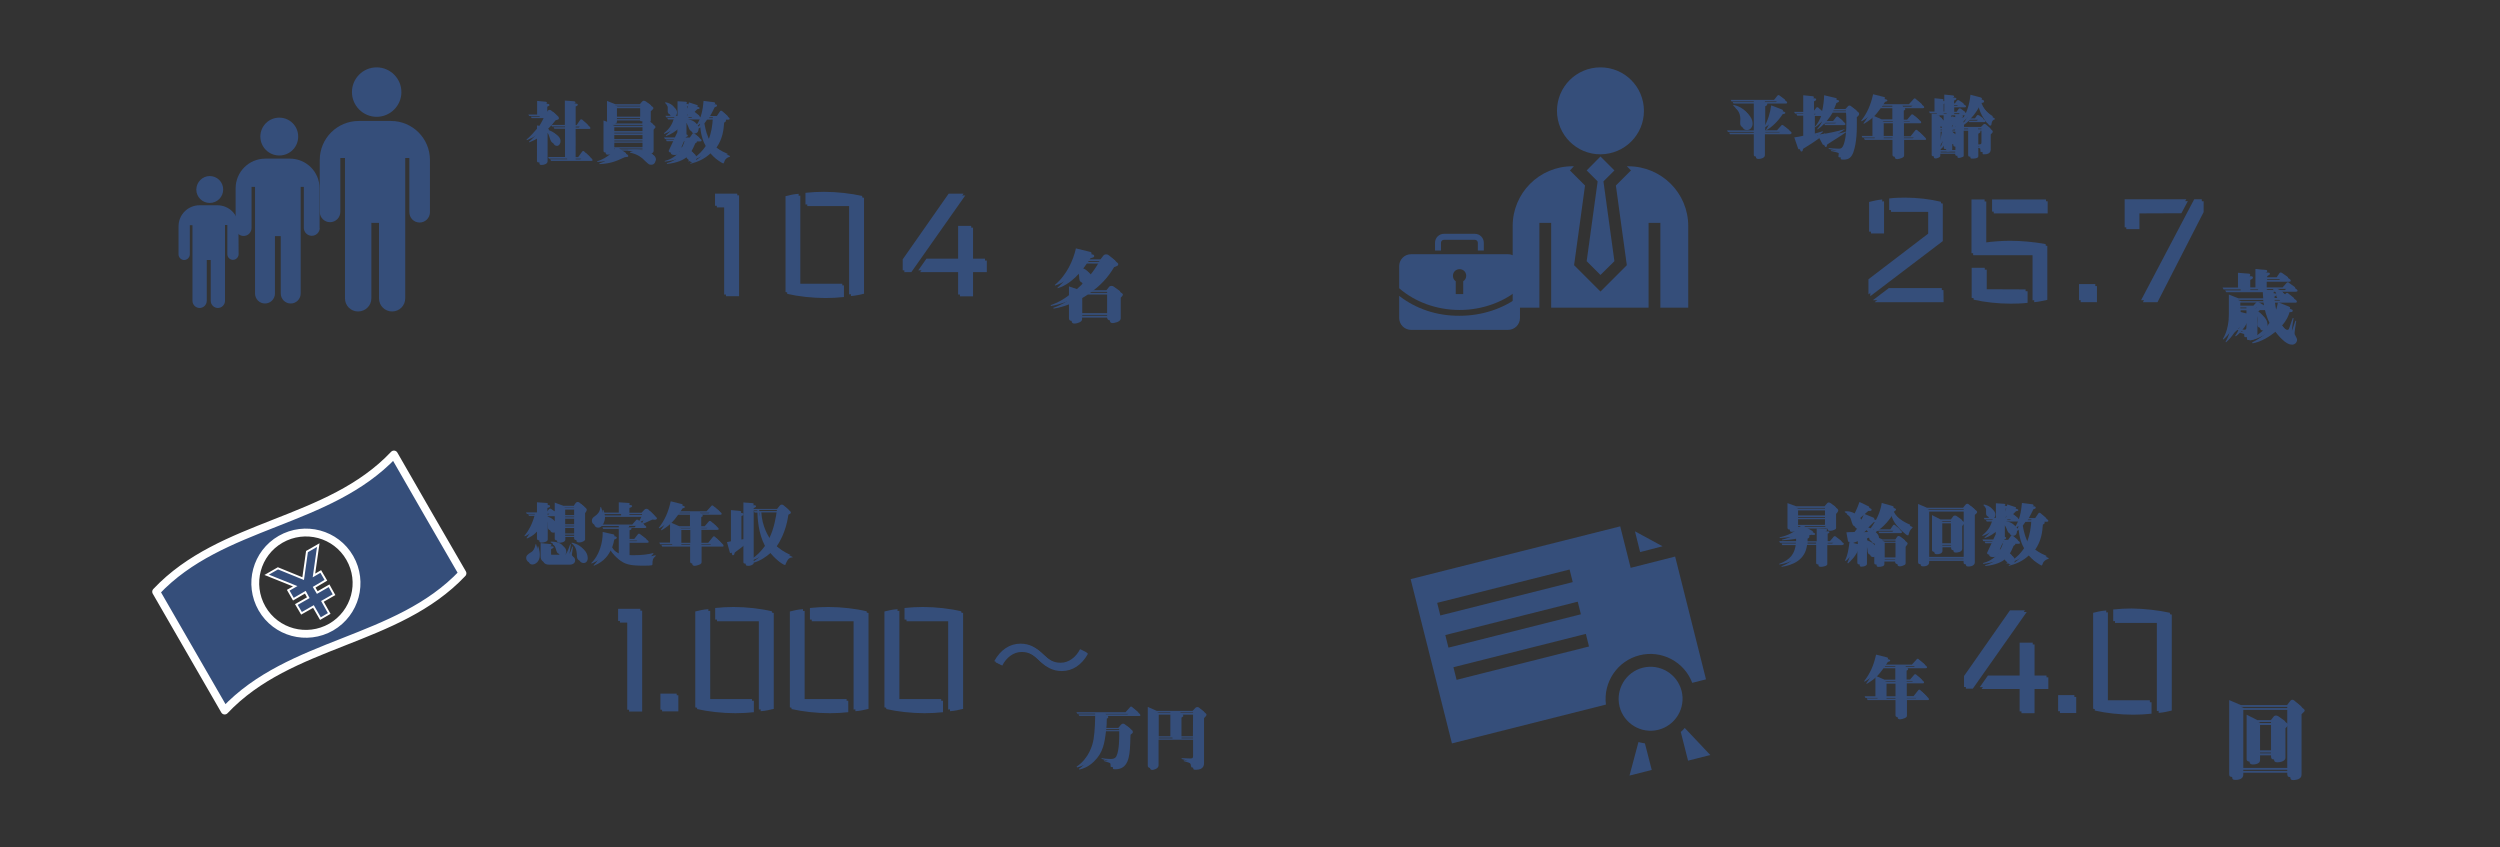 <?xml version="1.0" encoding="utf-8"?>
<!-- Generator: Adobe Illustrator 25.2.1, SVG Export Plug-In . SVG Version: 6.00 Build 0)  -->
<svg version="1.1" id="レイヤー_1" xmlns="http://www.w3.org/2000/svg" xmlns:xlink="http://www.w3.org/1999/xlink" x="0px"
	 y="0px" viewBox="0 0 1506.6 510.6" style="enable-background:new 0 0 1506.6 510.6;" xml:space="preserve">
<rect x="0" y="0" width="1506.6" height="510.6" fill="#333333" stroke="none"/>
<style type="text/css">
	.st0{fill:#828282;}
	.st1{fill:#F2F2F2;}
	.st2{fill:#354E7A;}
	.st3{fill:#808080;}
	.st4{fill:#354E7A;stroke:#FFFFFF;stroke-width:1.182;stroke-miterlimit:10;}
	.st5{fill:#354E7A;stroke:#FFFFFF;stroke-width:4.726;stroke-linecap:round;stroke-linejoin:round;stroke-miterlimit:10;}
</style>
<g>
	<g>
		<path class="st0" d="M-674.1-156.3l2.7,5.4l-2.7,18.8l6.2,6.2l6.2-6.2l-2.7-18.8l2.7-5.4H-674.1z M-667.8-160.8
			c14.9,0,27-12.1,27-27s-12.1-27-27-27s-27,12.1-27,27C-694.8-172.9-682.7-160.8-667.8-160.8z M-667.8-209
			c11.7,0,21.2,9.5,21.2,21.2s-9.5,21.2-21.2,21.2s-21.2-9.5-21.2-21.2S-679.5-209-667.8-209z M-685.9-180.6L-685.9-180.6
			L-685.9-180.6L-685.9-180.6z M-658.4-189.3c1.3,3,3.5,6.8,6.6,9.3l3.5-4.6c-1.5-1.1-3.3-3.8-4.4-6.2c-1.2-2.4-1.9-4.4-1.9-4.4
			l-1.7-4.9l-3.3,4c0,0,0,0-0.2,0.2c-1.1,1.2-7,7.1-17.9,9.1c-2,0.4-3.8,0.5-5.3,0.5c-0.9,0-1.6,0-2.3-0.1l-0.6,5.7
			c0.9,0.1,1.9,0.2,2.9,0.2c1.9,0,4-0.2,6.4-0.6C-667.8-182.7-661.8-186.5-658.4-189.3z M-617-131.3c-2.1,0-3.8,1.7-3.8,3.8
			c0,1.3,0.7,2.5,1.7,3.2v7.4h4.3v-7.4c1-0.7,1.7-1.8,1.7-3.2C-613.2-129.6-614.9-131.3-617-131.3z M-596.1-139.9h-8.9v-5.2
			c0-3-2.4-5.4-5.4-5.4h-13c-4.5-5.7-11.4-9.3-19.2-9.3h-6.2l-17.9,54.6h-1.9l-18.4-54.6h-6.2c-13.5,0-24.5,11-24.5,24.5v35.9h99.5
			l0,0h22c4.9,0,8.9-4,8.9-8.9V-131C-587.2-135.9-591.2-139.9-596.1-139.9z M-711.8-105.2v-30.1c0-10.3,8.4-18.7,18.7-18.7h2
			l16.5,48.8H-711.8z M-623.3-144.8h12.5v4.9h-12.5V-144.8z M-646.8-131v22.7c0,1.1,0.2,2.2,0.6,3.1l0,0h-14.4l16-48.8h2
			c5.7,0,10.7,2.5,14.2,6.5c-0.4,0.7-0.6,1.5-0.6,2.4v5.2h-8.9C-642.8-139.9-646.8-135.9-646.8-131z M-592.9-108.4
			c0,1.7-1.4,3.2-3.2,3.2h-41.8c-1.7,0-3.1-1.4-3.2-3.2v-6.7c6.7,4.4,15,7,24.1,7c9,0,17.4-2.6,24.1-7L-592.9-108.4L-592.9-108.4z
			 M-592.9-122.1c-6.1,5.1-14.6,8.4-24.1,8.4s-18-3.3-24.1-8.4v-8.9c0-1.7,1.4-3.2,3.2-3.2h41.8c1.7,0,3.2,1.4,3.2,3.2L-592.9-122.1
			L-592.9-122.1z M-704.8-132.7h13v-5.8h-13V-132.7z"/>
	</g>
	<g>
		<g>
			<path class="st1" d="M-675.1-157.3l2.7,5.4l-2.7,18.8l6.2,6.2l6.2-6.2l-2.7-18.8l2.7-5.4H-675.1z M-668.8-161.8
				c14.9,0,27-12.1,27-27s-12.1-27-27-27s-27,12.1-27,27C-695.8-173.9-683.7-161.8-668.8-161.8z M-668.8-210
				c11.7,0,21.2,9.5,21.2,21.2s-9.5,21.2-21.2,21.2s-21.2-9.5-21.2-21.2S-680.5-210-668.8-210z M-686.9-181.6L-686.9-181.6
				L-686.9-181.6L-686.9-181.6z M-659.4-190.3c1.3,3,3.5,6.8,6.6,9.3l3.5-4.6c-1.5-1.1-3.3-3.8-4.4-6.2c-1.2-2.4-1.9-4.4-1.9-4.4
				l-1.7-4.9l-3.3,4c0,0,0,0-0.2,0.2c-1.1,1.2-7,7.1-17.9,9.1c-2,0.4-3.8,0.5-5.3,0.5c-0.9,0-1.6,0-2.3-0.1l-0.6,5.7
				c0.9,0.1,1.9,0.2,2.9,0.2c1.9,0,4-0.2,6.4-0.6C-668.8-183.7-662.8-187.5-659.4-190.3z M-618-132.3c-2.1,0-3.8,1.7-3.8,3.8
				c0,1.3,0.7,2.5,1.7,3.2v7.4h4.3v-7.4c1-0.7,1.7-1.8,1.7-3.2C-614.2-130.6-615.9-132.3-618-132.3z M-597.1-140.9h-8.9v-5.2
				c0-3-2.4-5.4-5.4-5.4h-13c-4.5-5.7-11.4-9.3-19.2-9.3h-6.2l-17.9,54.6h-1.9l-18.4-54.6h-6.2c-13.5,0-24.5,11-24.5,24.5v35.9h99.5
				l0,0h22c4.9,0,8.9-4,8.9-8.9V-132C-588.2-136.9-592.2-140.9-597.1-140.9z M-712.8-106.2v-30.1c0-10.3,8.4-18.7,18.7-18.7h2
				l16.5,48.8H-712.8z M-624.3-145.8h12.5v4.9h-12.5V-145.8z M-647.8-132v22.7c0,1.1,0.2,2.2,0.6,3.1l0,0h-14.4l16-48.8h2
				c5.7,0,10.7,2.5,14.2,6.5c-0.4,0.7-0.6,1.5-0.6,2.4v5.2h-8.9C-643.8-140.9-647.8-136.9-647.8-132z M-593.9-109.4
				c0,1.7-1.4,3.2-3.2,3.2h-41.8c-1.7,0-3.1-1.4-3.2-3.2v-6.7c6.7,4.4,15,7,24.1,7c9,0,17.4-2.6,24.1-7L-593.9-109.4L-593.9-109.4z
				 M-593.9-123.1c-6.1,5.1-14.6,8.4-24.1,8.4s-18-3.3-24.1-8.4v-8.9c0-1.7,1.4-3.2,3.2-3.2h41.8c1.7,0,3.2,1.4,3.2,3.2
				L-593.9-123.1L-593.9-123.1z M-705.8-133.7h13v-5.8h-13V-133.7z"/>
		</g>
	</g>
</g>
<g>
	<g>
		<g>
			<path class="st2" d="M437.5,178.5V125H432v-7.3h13.4v60.8H437.5z"/>
			<path class="st2" d="M508.6,172v7c-3.7,0.4-7.4,0.6-11.1,0.6c-8,0-16.6-1-23.1-2.5v-57.8c2.3-0.6,4.9-1.2,7.9-1.4V172H508.6z
				 M520.7,119.2v57.8c-2.4,0.6-5,1.2-7.9,1.4v-54.2h-26.3v-7c3.7-0.4,7.4-0.6,11.1-0.6C505.4,116.7,514.1,117.7,520.7,119.2z"/>
			<path class="st2" d="M545,164v-6.6l27.7-39.6h9L549.2,164L545,164L545,164z M594.7,157v7h-8.3v14.6h-7.9V164h-24l4.9-7h19.1
				v-19.8h7.9V157H594.7z"/>
		</g>
		<g>
			<g>
				<path class="st2" d="M436.4,177.4V124h-5.5v-7.3h13.4v60.8H436.4z"/>
				<path class="st2" d="M507.6,170.9v7c-3.7,0.4-7.4,0.6-11.1,0.6c-8,0-16.6-1-23.1-2.5v-57.8c2.3-0.6,4.9-1.2,7.9-1.4v54.2H507.6z
					 M519.6,118.1V176c-2.4,0.6-5,1.2-7.9,1.4v-54.2h-26.3v-7c3.7-0.4,7.4-0.6,11.1-0.6C504.4,115.6,513,116.6,519.6,118.1z"/>
				<path class="st2" d="M544,162.9v-6.6l27.7-39.6h9l-32.4,46.2H544z M593.6,155.9v7h-8.3v14.6h-7.9v-14.6h-24l4.9-7h19.1v-19.8
					h7.9v19.8H593.6z"/>
			</g>
		</g>
	</g>
	<g>
		<g>
			<path class="st2" d="M675.4,179.4v12.4c0,2.4-4.4,2.9-4.8,2.9c-1.5,0-1.8-0.9-1.8-1.8v-1.5h-16.7v1.1c0,1.6-3.1,2.5-4.5,2.5
				c-1.2,0-1.8-0.5-1.8-1.6v-10.6c-1.2,0.5-5.7,2.4-10.9,3.2l-0.1-0.5c4.7-1.7,7.6-3.4,11-6v-5.3l4.8,1.6c2.2-1.9,3.2-3,3.8-3.7
				c-1.4-0.2-2.3-1-2.4-2.6c-0.1-2.5-0.2-3.7-1.5-4.9c-6.2,6.9-11,8.4-13.1,9.1l-0.1-0.4c7.3-6.1,11.1-15,12.7-22l8.6,2.1
				c0.5,0.1,0.8,0.4,0.8,0.9c0,0.7-0.2,0.8-2.2,1.3c-0.3,0.5-0.9,1.4-1.5,2.3h9.1l1.7-2.2c0.3-0.4,0.8-0.8,1.7-0.8
				c0.8,0,1.4,0.3,1.7,0.6l3.4,2.8c0.3,0.2,0.6,0.5,0.6,1c0,0.8-0.6,1-2.5,1.7c-3.6,6.2-8.5,11.4-14.5,15.5h11.5l1.5-1.9
				c0.2-0.3,0.6-0.7,1.5-0.7c0.6,0,1,0.1,1.5,0.5l3.2,2.3c0.3,0.2,0.6,0.5,0.6,0.9S675.8,179.1,675.4,179.4z M655,158.8
				c-1.1,1.6-1.9,2.6-2.9,3.9c3.4,0.3,6.1,2.7,6.2,4.9c2-2.4,3.8-4.9,5.9-8.7L655,158.8L655,158.8z M668.9,177.5h-13.3
				c-1.5,1-2.8,1.8-3.4,2.1v10.7h16.7V177.5z"/>
		</g>
		<g>
			<g>
				<path class="st2" d="M673.8,177.7v12.4c0,2.4-4.4,2.9-4.8,2.9c-1.5,0-1.8-0.9-1.8-1.8v-1.4h-16.7v1.1c0,1.6-3.1,2.5-4.5,2.5
					c-1.2,0-1.8-0.5-1.8-1.6v-10.6c-1.2,0.5-5.7,2.4-10.9,3.2l-0.1-0.5c4.7-1.7,7.6-3.4,11-6v-5.3l4.8,1.6c2.2-1.9,3.2-3,3.8-3.7
					c-1.4-0.2-2.3-1-2.4-2.6c-0.1-2.5-0.2-3.7-1.5-4.9c-6.2,6.9-11,8.4-13.1,9.1l-0.1-0.4c7.3-6.1,11.1-15,12.7-22l8.6,2.1
					c0.5,0.1,0.8,0.4,0.8,0.9c0,0.7-0.2,0.8-2.2,1.3c-0.3,0.5-0.9,1.4-1.5,2.3h9.1l1.7-2.2c0.3-0.4,0.8-0.8,1.7-0.8
					c0.8,0,1.4,0.3,1.7,0.6l3.4,2.8c0.3,0.2,0.6,0.5,0.6,1c0,0.8-0.6,1-2.5,1.7c-3.6,6.2-8.5,11.4-14.5,15.5h11.5l1.5-1.9
					c0.2-0.3,0.6-0.7,1.5-0.7c0.6,0,1,0.1,1.5,0.5l3.2,2.3c0.3,0.2,0.6,0.5,0.6,0.9S674.1,177.4,673.8,177.7z M653.4,157.3
					c-1.1,1.6-1.9,2.6-2.9,3.9c3.4,0.3,6.1,2.7,6.2,4.9c2-2.4,3.8-4.9,5.9-8.7L653.4,157.3L653.4,157.3z M667.2,175.9h-13.3
					c-1.5,1-2.8,1.8-3.4,2.1v10.7h16.7V175.9z"/>
			</g>
		</g>
	</g>
	<g>
		<g>
			<path class="st2" d="M335.7,87.9c-1.9,0-2.5-1.9-3-3.6c-0.8-2.9-1.9-3.8-2.7-4.3v17.1c0,1.7-2.1,2.3-3.6,2.3
				c-1.3,0-1.3-0.4-1.3-1.4V82.5c-1.8,1.4-3.7,2.3-6.1,3.3l-0.2-0.4c2.4-2,4.2-4.1,6.3-6.5v-2l1.5,0.2c1.5-2.4,1.8-3.2,3.1-5.9h-9.3
				l-0.5-0.9h5.3v-8.2l5.1,0.5c0.4,0,0.8,0.3,0.8,0.7c0,0.4-0.1,0.5-1.3,1v5.8h0.2l1.6-2.3c0,0,0.5-0.5,1.1-0.5c0.3,0,0.8,0.2,1,0.4
				l2.7,2.5c0.2,0.2,0.4,0.7,0.4,1c0,0.7-0.2,0.8-2,1.3c-1.5,2-2.8,3.5-4.5,5.1c0.2,0.1,0.5,0.3,0.5,0.6c0,0.3-0.1,0.4-0.5,0.8
				c3.4,0.7,7.5,2.9,7.5,6C337.9,86.1,337.1,87.9,335.7,87.9z M356.4,97h-24.3l-0.5-1h10.2V77.6h-7.7l-0.5-0.9h8.2V62l5.2,0.4
				c0.3,0,1.2,0.1,1.2,0.7c0,0.6-0.8,0.9-1.3,1.1v12.6h2l2.1-3.1c0.2-0.2,0.3-0.4,0.7-0.4c0.3,0,0.5,0.2,0.8,0.4l2.9,2.7
				c0,0,0.4,0.4,0.4,0.8c0,0.4-0.3,0.5-0.7,0.5h-8.2V96h2.9l2.4-3.3c0.1-0.2,0.3-0.4,0.7-0.4c0.3,0,0.5,0.2,0.7,0.4l3.1,3
				c0,0,0.4,0.4,0.4,0.8C357.1,96.8,356.8,97,356.4,97z"/>
			<path class="st2" d="M392.4,99.3c-1.4,0-1.9-0.6-4-2.8c-1.6-1.6-4.5-3.7-8.7-4.5v-0.4c0.9-0.1,2-0.2,3.8-0.2c2.8,0,4.3,0.3,5,0.5
				v-1.1h-14.1l3.6,2.3c0.5,0.3,0.6,0.5,0.6,0.9c0,0.6-0.2,0.6-2,0.7c-5.4,2.5-8.6,3.9-15.4,4.2v-0.4c6.4-2,9.8-6,10.7-7.7h-1.6
				c0,0.7,0,1-0.4,1.4c-0.5,0.5-2,1-3.7,1c-1.1,0-1.2-0.5-1.2-1.4V74l2.2,0.8c-0.1-0.3-0.1-0.4-0.1-0.7V62.1l5,2H387l1.1-1.3
				c0.4-0.5,0.8-0.8,1.3-0.8c0.4,0,0.8,0.2,1.2,0.4l2.7,2c0.3,0.2,0.5,0.5,0.5,0.8c0,0.5-1.3,1.6-1.6,1.8v5.5c0,0.6-0.2,0.8-0.6,1.1
				c0.3,0.2,0.5,0.3,0.6,0.3l2.2,1.7c0.3,0.3,0.6,0.5,0.6,1c0,0.3-0.1,0.4-1.1,1.5v12.6c0,0.8-0.1,1.6-2.1,1.9
				c1.3,0.4,3.5,1.1,3.5,3.7C395,96.8,394.9,99.3,392.4,99.3z M388.1,74.5c-0.9,0-1-0.4-1-1.1v-0.8h-15.3c0,1.5,0,2.1-3.3,2.5l2,0.7
				h17.9l1.2-1.5C389.1,74.4,388.4,74.5,388.1,74.5z M388.6,76.7h-18.4v3.7h18.4V76.7z M388.6,81.4h-18.4v3.8h18.4V81.4z M388.6,86
				h-18.4v4h18.4V86z M387.1,65.2h-15.3v6.6h15.3V65.2z"/>
			<path class="st2" d="M436.6,97.2c-0.2,0.6-0.5,1.3-0.7,1.3c-0.3,0-1.8-0.9-2.8-1.6c-2.6-1.7-4.1-3.7-4.8-4.6
				c-3.8,3.6-7.9,5.3-12.2,6.4l-0.1-0.4c0.5-0.3,0.8-0.4,1.3-0.6c-1.5,0-2-0.9-2.1-1.1c-0.2-0.3-1.1-1.7-1.3-2
				c-1.9,1.7-5.7,3.6-12,4.2v-0.5c1.7-0.5,6.1-1.6,9.5-6.4c-0.5-0.3-1-0.6-1.6-0.9l-0.5,1.3c-0.5,1.1-2.3,1.1-2.8,1.1
				c-0.4,0-2.2-0.1-2.2-1.1c0-0.2,0.1-0.5,0.2-0.6c1.1-2.2,2.3-5,3.1-6.6h-5.8l-0.5-1h6.5l1.5-3.1v-3.8c-2.3,2-4.8,3.7-7.9,4.8
				l-0.2-0.4c3.6-2.9,4.9-5.2,6.3-9.6h-4.9l-0.5-0.9h7.3v-8.8l4.9,0.3c0.5,0,0.8,0.4,0.8,0.6c0,0.5-0.6,0.8-1.1,1V70
				c0.8-2.1,1.7-4.9,2.3-7l4.9,1.6c0.2,0.1,0.4,0.3,0.4,0.5c0,0.5-0.3,0.5-1.4,0.7c-1.6,1.7-4.2,4.2-5.6,5.3h2.1l1.6-2.3
				c0.1-0.2,0.3-0.4,0.7-0.4c0.3,0,0.5,0.1,0.8,0.4l2.5,2c0.2,0.2,0.3,0.4,0.3,0.6c0,0.6-0.5,0.6-0.8,0.6h-7.7v0.8
				c1.8,0.2,5.6,1.1,7,3.5c2.6-3.8,3.6-9.3,4-14.2l6.2,0.8c0.4,0,0.8,0.3,0.8,0.7c0,0.6-0.6,0.8-1.4,1c-0.6,1.2-1.8,3.8-3.5,6.6h5.9
				l1.9-2.8c0.1-0.2,0.3-0.4,0.7-0.4c0.3,0,0.5,0.2,0.8,0.4l2.8,2.5c0.2,0.1,0.4,0.3,0.4,0.7c0,0.4-0.4,0.5-0.7,0.5h-1.6
				c0.1,0.2,0.1,0.3,0.1,0.5c0,0.7-0.3,0.8-1.1,1.3c-0.3,4.2-0.8,9.6-4.7,15.2c1.9,1.6,3.9,3.1,8.2,4.9v0.4
				C438,95,437,95.9,436.6,97.2z M405.7,70.4c-1.6,0-2-1.1-2-1.8c0-0.4,0-1.8,0-2.5c0-1.1-0.8-1.8-1.6-2.7l0.3-0.4
				c1.2,0.3,5.6,1.4,5.6,4.9C408,68.1,407.9,70.4,405.7,70.4z M412.2,85.1l-2,4.7c0.9,0.1,1.6,0.2,2.2,0.3c0.9-1.6,1.4-3,1.8-5
				L412.2,85.1L412.2,85.1z M423.2,75.8c-1,0.9-1.5,1.3-2.2,1.7c0.1,1-0.4,2.9-2.3,2.9c-1.6,0-2-1.1-2.5-2.5c-0.4-1.2-1.6-3.4-2.5-4
				v7.1c0.4,0.1,0.8,0.3,0.8,0.7c0,0.5-0.3,0.5-1.1,0.9l-0.7,1.6h4.3l1.6-2.3c0.2-0.3,0.3-0.4,0.6-0.4c0.3,0,0.5,0.1,0.8,0.4
				l2.5,2.1c0.2,0.2,0.3,0.4,0.3,0.7c0,0.4-0.3,0.5-0.8,0.5h-2c0,0.7-0.3,0.8-1,1.2c-0.9,2.1-1.6,3.6-2.5,5.1
				c1.1,0.5,3.2,1.6,3.2,3.8c0,0.7-0.2,1.1-0.3,1.3c3.2-2.2,5.3-4.5,7.2-7.3C425.5,87.5,423.5,83.2,423.2,75.8z M426.1,72.1
				c-0.7,1.1-1.1,1.6-1.6,2.3c0.7,4,1.7,7.9,3.8,11.3c1.8-4.3,2.5-8.9,2.7-13.7L426.1,72.1L426.1,72.1z"/>
		</g>
		<g>
			<g>
				<path class="st2" d="M334.2,86.4c-1.9,0-2.5-1.9-3-3.6c-0.8-2.9-1.9-3.8-2.7-4.3v17.1c0,1.7-2.1,2.3-3.6,2.3
					c-1.3,0-1.3-0.4-1.3-1.4V81.2c-1.8,1.4-3.7,2.3-6.1,3.3l-0.2-0.4c2.4-2,4.2-4.1,6.3-6.5v-2l1.5,0.2c1.5-2.4,1.8-3.2,3.1-5.9
					h-9.3l-0.5-0.9h5.3v-8.2l5.1,0.5c0.4,0,0.8,0.3,0.8,0.7s-0.1,0.5-1.3,1V69h0.2l1.6-2.3c0,0,0.5-0.5,1.1-0.5c0.3,0,0.8,0.2,1,0.4
					l2.7,2.5c0.2,0.2,0.4,0.7,0.4,1c0,0.7-0.2,0.8-2,1.3c-1.5,2-2.8,3.5-4.5,5.1c0.2,0.1,0.5,0.3,0.5,0.6s-0.1,0.4-0.5,0.8
					c3.4,0.7,7.5,2.9,7.5,6C336.5,84.8,335.8,86.4,334.2,86.4z M355.1,95.6h-24.3l-0.5-1h10.2V76.2h-7.8l-0.5-0.9h8.2V60.6l5.2,0.4
					c0.3,0,1.2,0.1,1.2,0.7c0,0.6-0.8,0.9-1.3,1.1v12.6h2l2.1-3.1c0.2-0.2,0.3-0.4,0.7-0.4c0.3,0,0.5,0.2,0.8,0.4l2.9,2.7
					c0,0,0.4,0.4,0.4,0.8s-0.3,0.5-0.7,0.5h-8.2v18.4h2.9l2.4-3.3c0.1-0.2,0.3-0.4,0.7-0.4c0.3,0,0.5,0.2,0.7,0.4l3.1,3
					c0,0,0.4,0.4,0.4,0.8C355.8,95.4,355.4,95.6,355.1,95.6z"/>
				<path class="st2" d="M391.1,98c-1.4,0-1.9-0.6-4-2.8c-1.6-1.6-4.5-3.7-8.7-4.5v-0.4c0.9-0.1,2-0.2,3.8-0.2c2.8,0,4.3,0.3,5,0.5
					v-1.1h-14.1l3.6,2.3c0.5,0.3,0.6,0.5,0.6,0.9c0,0.6-0.2,0.6-2,0.7c-5.4,2.5-8.6,3.9-15.4,4.2v-0.4c6.4-2,9.8-6,10.7-7.7h-1.6
					c0,0.7,0,1-0.4,1.4c-0.5,0.5-2,1-3.7,1c-1.1,0-1.2-0.5-1.2-1.4V72.6l2.2,0.8c-0.1-0.3-0.1-0.4-0.1-0.7V60.8l5,2h14.8l1.1-1.3
					c0.4-0.5,0.8-0.8,1.3-0.8c0.4,0,0.8,0.2,1.2,0.4l2.7,2c0.3,0.2,0.5,0.5,0.5,0.8c0,0.5-1.3,1.6-1.6,1.8v5.5
					c0,0.6-0.2,0.8-0.6,1.1c0.3,0.2,0.5,0.3,0.6,0.3l2.2,1.7c0.3,0.3,0.6,0.5,0.6,1c0,0.3-0.1,0.4-1.1,1.5v12.6
					c0,0.8-0.1,1.6-2.1,1.9c1.3,0.4,3.5,1.1,3.5,3.7C393.6,95.4,393.5,98,391.1,98z M386.7,73.1c-0.9,0-1-0.4-1-1.1v-0.8h-15.3
					c0,1.5,0,2.1-3.3,2.5l2,0.7H387l1.2-1.5C387.7,73,387,73.1,386.7,73.1z M387.2,75.3h-18.4V79h18.4V75.3z M387.2,80h-18.4v3.8
					h18.4V80z M387.2,84.7h-18.4v4h18.4V84.7z M385.8,63.7h-15.3v6.6h15.3V63.7z"/>
				<path class="st2" d="M435.3,95.8c-0.2,0.6-0.5,1.3-0.7,1.3c-0.3,0-1.8-0.9-2.8-1.6c-2.6-1.7-4.1-3.7-4.8-4.6
					c-3.8,3.6-7.9,5.3-12.2,6.4l-0.1-0.4c0.5-0.3,0.8-0.4,1.3-0.6c-1.5,0-2-0.9-2.1-1.1c-0.2-0.3-1.1-1.7-1.3-2
					c-1.9,1.7-5.7,3.6-12,4.2V97c1.7-0.5,6.1-1.6,9.5-6.4c-0.5-0.3-1-0.6-1.6-0.9l-0.5,1.3c-0.5,1.1-2.3,1.1-2.8,1.1
					c-0.4,0-2.2-0.1-2.2-1.1c0-0.2,0.1-0.5,0.2-0.6c1.1-2.2,2.3-5,3.1-6.6h-5.6l-0.5-1h6.5l1.5-3.1v-3.8c-2.3,2-4.8,3.7-7.9,4.8
					l-0.2-0.4c3.6-2.9,4.9-5.2,6.3-9.6h-4.9l-0.5-0.9h7.3V61l4.9,0.3c0.5,0,0.8,0.4,0.8,0.6c0,0.5-0.6,0.8-1.1,1v5.8
					c0.8-2.1,1.7-4.9,2.3-7l4.9,1.6c0.2,0.1,0.4,0.3,0.4,0.5c0,0.5-0.3,0.5-1.4,0.7c-1.6,1.7-4.2,4.2-5.6,5.3h2.1l1.6-2.3
					c0.1-0.2,0.3-0.4,0.7-0.4c0.3,0,0.5,0.1,0.8,0.4l2.5,2c0.2,0.2,0.3,0.4,0.3,0.6c0,0.6-0.5,0.6-0.8,0.6h-7.7v0.8
					c1.8,0.2,5.6,1.1,7,3.5c2.6-3.8,3.6-9.3,4-14.2l6.2,0.8c0.4,0,0.8,0.3,0.8,0.7c0,0.6-0.6,0.8-1.4,1c-0.6,1.2-1.8,3.8-3.5,6.6
					h5.9l1.9-2.8c0.1-0.2,0.3-0.4,0.7-0.4c0.3,0,0.5,0.2,0.8,0.4l2.8,2.5c0.2,0.1,0.4,0.3,0.4,0.7c0,0.4-0.4,0.5-0.7,0.5H436
					c0.1,0.2,0.1,0.3,0.1,0.5c0,0.7-0.3,0.8-1.1,1.3c-0.3,4.2-0.8,9.6-4.7,15.2c1.9,1.6,3.9,3.1,8.2,4.9V93
					C436.6,93.6,435.6,94.6,435.3,95.8z M404.4,69c-1.6,0-2-1.1-2-1.8c0-0.4,0-1.8,0-2.5c0-1.1-0.8-1.8-1.6-2.7l0.3-0.4
					c1.2,0.3,5.6,1.4,5.6,4.9C406.6,66.7,406.5,69,404.4,69z M410.8,83.8l-2,4.7c0.9,0.1,1.6,0.2,2.2,0.3c0.9-1.6,1.4-3,1.8-5
					L410.8,83.8L410.8,83.8z M421.9,74.5c-1,0.9-1.5,1.3-2.2,1.7c0.1,1-0.4,2.9-2.3,2.9c-1.6,0-2-1.1-2.5-2.5
					c-0.4-1.2-1.6-3.4-2.5-4v7.1c0.4,0.1,0.8,0.3,0.8,0.7c0,0.5-0.3,0.5-1.1,0.9l-0.7,1.6h4.3l1.6-2.3c0.2-0.3,0.3-0.4,0.6-0.4
					c0.3,0,0.5,0.1,0.8,0.4l2.5,2.1c0.2,0.2,0.3,0.4,0.3,0.7c0,0.4-0.3,0.5-0.8,0.5h-2c0,0.7-0.3,0.8-1,1.2
					c-0.9,2.1-1.6,3.6-2.5,5.1c1.1,0.5,3.2,1.6,3.2,3.8c0,0.7-0.2,1.1-0.3,1.3c3.2-2.2,5.3-4.5,7.2-7.3
					C424.2,86.1,422.1,81.8,421.9,74.5z M424.7,70.8c-0.7,1.1-1.1,1.6-1.6,2.3c0.7,4,1.7,7.9,3.8,11.3c1.8-4.3,2.5-8.9,2.7-13.7
					L424.7,70.8L424.7,70.8z"/>
			</g>
		</g>
	</g>
	<path class="st2" d="M227,40.6c8.2,0,14.9,6.7,14.9,14.9s-6.7,14.9-14.9,14.9c-8.2,0-14.9-6.7-14.9-14.9S218.7,40.6,227,40.6z
		 M259.1,127.9c0,3.4-2.8,6.2-6.2,6.2c-3.5,0-6.2-2.8-6.2-6.2V95.2h-2.5v39.1l0,0v45c0,0.2,0,0.3,0,0.5c0,4.4-3.5,7.9-7.9,7.9
		s-7.9-3.5-7.9-7.9v-45.5h-4.6v45c0,0.2,0,0.3,0,0.5c0,4.4-3.6,7.9-8,7.9c-4.4,0-7.9-3.5-7.9-7.9V95.2h-2.8v32.3c0,0.1,0,0.1,0,0.2
		c0,3.4-2.8,6.2-6.2,6.2s-6.2-2.8-6.2-6.2V96.4c0-13,10.5-23.5,23.5-23.5h19.4c13,0,23.5,10.5,23.5,23.5L259.1,127.9L259.1,127.9z"
		/>
	<path class="st2" d="M126.4,106.1c4.5,0,8.1,3.6,8.1,8.1c0,4.5-3.6,8.1-8.1,8.1c-4.5,0-8.1-3.6-8.1-8.1
		C118.4,109.7,122,106.1,126.4,106.1z M143.8,153.2c0,1.8-1.6,3.4-3.4,3.4s-3.4-1.5-3.4-3.4v-17.6h-1.4v21.1l0,0v24.3
		c0,0.1,0,0.2,0,0.3c0,2.3-1.9,4.3-4.3,4.3c-2.3,0-4.3-1.9-4.3-4.3v-24.6h-2.4v24.3c0,0.1,0,0.2,0,0.3c0,2.3-1.9,4.3-4.3,4.3
		c-2.3,0-4.3-1.9-4.3-4.3v-45.6h-1.6v17.5v0.1c0,1.8-1.6,3.4-3.4,3.4c-1.8,0-3.4-1.5-3.4-3.4v-16.9c0-7,5.6-12.7,12.7-12.7H131
		c7,0,12.7,5.6,12.7,12.7L143.8,153.2L143.8,153.2z"/>
	<path class="st2" d="M168.3,70.9c6.3,0,11.4,5,11.4,11.4c0,6.3-5,11.4-11.4,11.4c-6.3,0-11.4-5.1-11.4-11.4
		C156.9,76,162,70.9,168.3,70.9z M192.7,137.3c0,2.6-2.1,4.8-4.8,4.8c-2.6,0-4.8-2.1-4.8-4.8v-24.7h-1.9v29.7l0,0v34.2
		c0,0.1,0,0.3,0,0.4c0,3.3-2.7,6-6,6c-3.3,0-6-2.7-6-6v-34.6h-3.5v34.2c0,0.1,0,0.3,0,0.4c0,3.3-2.7,6-6,6s-6-2.7-6-6v-64.3h-2.1
		v24.7c0,0.1,0,0.1,0,0.1c0,2.6-2.1,4.8-4.8,4.8c-2.6,0-4.8-2.1-4.8-4.8v-23.9c0-9.9,8-17.9,17.9-17.9h14.8c9.9,0,17.9,8,17.9,17.9
		v24H192.7z"/>
</g>
<g>
	<g>
		<g>
			<path class="st2" d="M1127.1,178.5v-9.1l36-27.5v-14.2h-23.5v-7c3.1-0.4,6.4-0.5,9.5-0.5c7.2,0,15.2,0.9,21.7,2.5v22.6
				L1127.1,178.5z M1127.5,140.8v-18c2.3-0.6,5-1.2,7.9-1.5v19.4H1127.5z M1171.3,182.1h-41.5V182l9.5-7.2h31.9L1171.3,182.1
				L1171.3,182.1z"/>
			<path class="st2" d="M1197.1,147.3c4.7-0.7,10.8-1.1,15.3-1.1c6.3,0,14.7,0.7,21.4,2v32.5c-2.4,0.5-5.1,1.2-7.9,1.4v-28.3h-36.8
				v-32.4h7.9V147.3z M1221.9,175.5v7c-3.3,0.4-6.8,0.5-10.2,0.5c-7.7,0-15.7-0.9-22.3-2.4v-18.1h7.9v12.9L1221.9,175.5
				L1221.9,175.5z M1234,128.6h-32.5v-7.3h32.5V128.6z"/>
			<path class="st2" d="M1253.9,182.1v-9.7h9.8v9.7H1253.9z"/>
			<path class="st2" d="M1289.3,128.6v9.5h-7.9v-16.9h37.1l-3.9,7.3L1289.3,128.6L1289.3,128.6z M1300.2,182.1h-8.8l32-60.8h4.6v6.5
				L1300.2,182.1z"/>
		</g>
		<g>
			<g>
				<path class="st2" d="M1126,177.4v-9.1l36-27.5v-14.2h-23.5v-7c3.1-0.4,6.4-0.5,9.5-0.5c7.2,0,15.2,0.9,21.7,2.5v22.6L1126,177.4
					z M1126.4,139.7v-18c2.3-0.6,5-1.2,7.9-1.5v19.4H1126.4z M1170.3,180.9h-41.5v-0.1l9.5-7.2h31.9L1170.3,180.9L1170.3,180.9z"/>
				<path class="st2" d="M1196.1,146.2c4.7-0.7,10.8-1.1,15.3-1.1c6.3,0,14.7,0.7,21.4,2v32.5c-2.4,0.5-5.1,1.2-7.9,1.4v-28.4h-36.8
					v-32.4h7.9V146.2z M1220.7,174.4v7c-3.3,0.4-6.8,0.5-10.2,0.5c-7.7,0-15.7-0.9-22.3-2.4v-18.1h7.9v12.9L1220.7,174.4
					L1220.7,174.4z M1233,127.5h-32.5v-7.3h32.5V127.5z"/>
				<path class="st2" d="M1252.9,180.9v-9.7h9.8v9.7H1252.9z"/>
				<path class="st2" d="M1288.3,127.5v9.5h-7.9v-16.9h37.1l-3.9,7.3L1288.3,127.5L1288.3,127.5z M1299.1,180.9h-8.8l32-60.8h4.6
					v6.5L1299.1,180.9z"/>
			</g>
		</g>
	</g>
	<g>
		<g>
			<path class="st2" d="M1078.7,80.9h-15.1v12.6c0,1.6-2.3,2.3-3.8,2.3c-1.6,0-1.6-0.8-1.6-1.3V80.9h-15.6L1042,80h16.1V62.4h-13.4
				l-0.5-0.9h26.1l2-2.5c0.2-0.2,0.3-0.4,0.7-0.4c0.3,0,0.4,0.1,0.8,0.4l2.8,2.1c0.2,0.1,0.4,0.4,0.4,0.8c0,0.4-0.4,0.5-0.7,0.5
				H1065c0.2,1-0.5,1.4-1.2,1.6v15.8h8.5l2.5-2.8c0.3-0.3,0.3-0.4,0.7-0.4c0.3,0,0.5,0.2,0.8,0.4l3,2.4c0.1,0.1,0.4,0.4,0.4,0.8
				C1079.4,80.8,1079.1,80.9,1078.7,80.9z M1052.8,78.4c-0.8,0-2.8-0.4-2.8-2.8c0-0.4,0.1-2,0.1-2.4c0-3.9-1.9-6.1-4.3-8.2l0.2-0.4
				c6.4,1.4,10.2,6.2,10.2,9.7C1056.3,75.8,1055.3,78.4,1052.8,78.4z M1074.3,68.8c-2.9,4.5-6.9,8.1-9.7,9.6l-0.3-0.3
				c2.4-3.5,3.9-8.8,4.5-13.2l6.3,2.4c0.3,0.1,0.8,0.3,0.8,0.8C1075.8,68.6,1075.3,68.6,1074.3,68.8z"/>
			<path class="st2" d="M1112.9,79.4c-4.4,3.1-7.8,5.1-11.7,7.6c-0.4,1.4-0.4,1.6-0.9,1.6c-0.3,0-0.5-0.3-0.6-0.5l-2.8-5.2
				c-4.4,3.2-7.6,5.1-10.3,6.8c-0.2,1.1-0.3,1.6-1,1.6c-0.4,0-0.7-0.5-0.7-0.8l-2.2-6.4c1.9-0.3,3.5-0.5,5.4-1V69.7h-5l-0.5-1h5.5
				v-10l5.7,0.6c0.3,0,0.7,0.1,0.7,0.6c0,0.6-0.5,0.8-1.3,1.2v7.8h0.7l2-2.6c0.1-0.2,0.3-0.4,0.7-0.4c0.3,0,0.6,0.3,0.8,0.4l2,2.2
				c0.8-3.2,1.2-6.5,1.3-9.8l6.8,1.6c0.3,0.1,0.8,0.2,0.8,0.6c0,0.5-0.1,0.5-1.6,1.2c-0.8,2.3-1.5,3.8-2,4.9h8.8l1.5-1.6
				c0.3-0.3,0.4-0.5,1-0.5c0.2,0,0.6,0.1,0.8,0.3l3.2,2.5c0.2,0.2,0.4,0.6,0.4,0.9c0,0.7-0.5,1.3-1.4,2c0.1,8.4,0,15.1-2.1,21.2
				c-1.1,2.8-2.4,4.4-5.9,4.4c-1.7,0-1.7-0.3-1.7-0.7c0-0.3,0.2-1.4,0.2-1.6c0-0.3-0.1-1.3-1.2-1.6c-1-0.4-2-0.7-4.9-1.3l0.1-0.5
				c0.5,0.1,4.4,0.4,6.1,0.4c0.9,0,1.6-0.2,2.2-1.1c0.9-1.4,2.3-5.4,2.3-14.2c0-3.4-0.1-5.7-0.3-7.7h-9.4c-1.6,2.8-4.4,6.7-9,10.1
				l-0.3-0.3c1.5-1.6,2.9-3.8,4.3-7.8h-5.7v12.2c2.3-0.5,3.4-0.9,6.1-1.7l0.2,0.4c-0.8,0.7-1,0.8-2.1,1.6c5.2-0.8,10.4-1.8,15.3-3.3
				L1112.9,79.4z M1106.1,74.3l1.8-2.3c0.3-0.3,0.5-0.4,0.7-0.4s0.4,0.1,0.8,0.4l2.3,2c0,0,0.4,0.4,0.4,0.8c0,0.4-0.3,0.6-0.7,0.6
				h-11.6l-0.5-1L1106.1,74.3L1106.1,74.3z"/>
			<path class="st2" d="M1160.2,84.3h-12.7v9.3c0,0.9-0.5,1.2-1.4,1.6c-0.7,0.3-2,0.7-2.6,0.7c-1.2,0-1.6-0.5-1.6-1.1V84.3h-18.1
				l-0.5-1h6.5V70.9l5.5,2.4h6.5v-8.1h-8.4c-3,4.2-5.3,6.6-10.1,9.4l-0.3-0.3c3.8-4.9,5.8-9.7,7.2-16l6.4,1.6
				c0.4,0.1,0.8,0.3,0.8,0.6c0,0.5-0.3,0.6-1.4,0.9c-0.5,0.8-0.9,1.4-1.9,2.9h17.7l2.8-3.1c0.2-0.3,0.3-0.4,0.7-0.4
				c0.3,0,0.5,0.1,0.7,0.4l3.2,2.7c0.3,0.2,0.4,0.5,0.4,0.8c0,0.4-0.4,0.5-0.8,0.5h-11c0.2,0.1,0.4,0.3,0.4,0.6
				c0,0.5-0.4,0.6-0.9,0.8v6.7h3.4l2.4-2.8c0.2-0.3,0.3-0.4,0.7-0.4c0.3,0,0.5,0.2,0.8,0.4l2.8,2.5c0.2,0.2,0.4,0.4,0.4,0.8
				c0,0.4-0.4,0.5-0.7,0.5h-9.7v9h5.4l2.8-3.5c0.2-0.3,0.3-0.4,0.7-0.4c0.3,0,0.5,0.2,0.7,0.4l3.3,3.2c0.2,0.2,0.4,0.4,0.4,0.8
				C1160.9,84.1,1160.6,84.3,1160.2,84.3z M1142,74.3h-6.8v9h6.8V74.3z"/>
			<path class="st2" d="M1185.1,69.5h-20.7l-0.5-1h3.3v-8l4.9,0.5c0.3,0,0.5,0.1,0.5,0.6c0,0.5-0.3,0.6-1.3,1.1v5.8h1.8V58.4
				l5.1,0.5c0.3,0,0.8,0.1,0.8,0.6c0,0.3-0.1,0.6-1.4,1.1v3.1h1.9l1.2-1.6c0.1-0.2,0.3-0.4,0.7-0.4c0.2,0,0.3,0,0.8,0.3l2.2,1.5
				c0.2,0.1,0.4,0.3,0.4,0.7c0,0.4-0.4,0.5-0.7,0.5h-6.4v4.1h2.8l1.2-1.7c0.1-0.2,0.3-0.4,0.7-0.4c0.2,0,0.4,0,0.8,0.3l2,1.5
				c0.2,0.1,0.5,0.3,0.5,0.8C1185.8,69.4,1185.4,69.5,1185.1,69.5z M1200.1,75c0,0.2-0.1,0.7-0.7,0.7c-0.5,0-0.8-0.3-1.1-0.8
				c-2.8-3.6-4.4-7.1-5.1-11.5c-2.4,5.1-6,8.5-6.8,9.3h5.1l1.1-1.6c0.1-0.2,0.3-0.4,0.7-0.4c0.3,0,0.6,0.3,0.8,0.3l2,1.4
				c0.2,0.1,0.4,0.3,0.4,0.7c0,0.4-0.4,0.5-0.7,0.5h-9l-0.4-0.7c-0.3,0.3-1.7,1.6-2.8,2.3v2.7h11.5l1.4-1.4c0.3-0.3,0.4-0.4,0.8-0.4
				c0.3,0,0.5,0.1,0.8,0.3l2.5,2.2c0.1,0.1,0.3,0.3,0.3,0.7c0,0.3,0,0.6-1.2,1.7v9.1c0,2.9-3.1,2.9-4.1,2.9c-0.7,0-0.8,0-0.8-0.5
				c0-2.6-0.4-2.8-2.6-3.4v5.1c0,1.3-2.6,1.4-3.8,1.4c-0.7,0-1-0.2-1-1V78.8h-4v14.9c0,0.5,0,0.7-1.2,1.1c-0.4,0.1-1.1,0.4-1.6,0.4
				c-0.9,0-1-0.5-1-0.9v-1.6h-10.3v1.3c0,0.8-2,1.5-2.7,1.5c-0.5,0-1.2-0.1-1.2-0.8V70.5l4.1,0.3c0.8,0,0.8,0.7,0.7,0.9
				c0.9,0.7,1.9,1.6,2.4,2.6v-4l4.1,0.3c0.1,0,0.7,0.2,0.7,0.6c0,0.5-0.6,0.9-1.1,1.1v4.5c1-2.1,1.2-4.4,1.3-5.3l2,0.5v-1.5l3.6,0.3
				c0.5,0,1.1,0.1,1.1,0.6c0,0.5-0.3,0.6-1,1.1v1.5c4.3-4.9,5.2-13,5.5-15.4l6.1,1.6c0.3,0.1,0.8,0.4,0.8,0.8c0,0.9-0.8,1-1.6,1
				c1.9,5.6,6.9,8.8,8.1,9.5v0.4C1200.5,72.4,1200.3,73.7,1200.1,75z M1172.9,77c-0.3,0.5-0.9,0.7-1.4,0.7c-0.6,0-1.4-0.3-1.4-1.3
				c0-0.3,0.2-1.9,0.2-2.3c0-0.8-0.2-1.3-0.5-1.7c-0.2,0-0.2,0-0.4,0.1v6h3.3L1172.9,77L1172.9,77z M1169.5,79.4v9.1
				c1.6-3.1,2.2-7.7,2.3-9.1H1169.5z M1179.8,88c-0.3,0.1-0.6,0.4-1.3,0.4c-1.1,0-1.4-0.5-1.4-1.5c0-0.4,0.2-2,0.2-2.5
				c0-1-0.2-1.6-0.8-2.3v7.7c0,0.4,0,0.9-0.9,1.2c-0.4,0.1-1.4,0.4-1.7,0.4c-1,0-1.1-0.6-1.1-1v-4.7c-0.9,1.6-1.9,3.2-3.3,4.3v1.9
				h10.3L1179.8,88L1179.8,88z M1179.8,74.7c-1.1,1.5-2,2.7-3.3,3.7v0.2h1.6l0.5-0.8c0.3-0.4,0.3-0.4,0.5-0.4s0.2,0.1,0.7,0.6
				L1179.8,74.7L1179.8,74.7z M1179.8,79.4h-3.3v0.4c1.2,0.6,2.3,1.5,3.3,2.4V79.4z M1195.5,78.8h-2.1c0,0.1,0.1,0.2,0.1,0.4
				c0,0.5-0.2,0.8-1.3,1.4v7.7c3.3,0.2,3.3-0.2,3.3-1.4V78.8z"/>
		</g>
		<g>
			<g>
				<path class="st2" d="M1077.4,79.5h-15.1v12.6c0,1.6-2.3,2.3-3.8,2.3c-1.6,0-1.6-0.8-1.6-1.3V79.5h-15.6l-0.5-0.9h16.1V61.1
					h-13.4l-0.5-0.9h26.1l2-2.5c0.2-0.2,0.3-0.4,0.7-0.4c0.3,0,0.4,0.1,0.8,0.4l2.8,2.1c0.2,0.1,0.4,0.4,0.4,0.8
					c0,0.4-0.4,0.5-0.7,0.5h-11.5c0.2,1-0.5,1.4-1.2,1.6v15.8h8.5l2.5-2.8c0.3-0.3,0.3-0.4,0.7-0.4c0.3,0,0.5,0.2,0.8,0.4l3,2.4
					c0.1,0.1,0.4,0.4,0.4,0.8C1078.1,79.4,1077.7,79.5,1077.4,79.5z M1051.5,77c-0.8,0-2.8-0.4-2.8-2.8c0-0.4,0.1-2,0.1-2.4
					c0-3.9-1.9-6.1-4.3-8.2l0.2-0.4c6.4,1.4,10.2,6.2,10.2,9.7C1055,74.5,1054,77,1051.5,77z M1072.9,67.4c-2.9,4.5-6.9,8.1-9.7,9.6
					l-0.3-0.3c2.4-3.5,3.9-8.8,4.5-13.2l6.3,2.4c0.3,0.1,0.8,0.3,0.8,0.8C1074.5,67.2,1073.9,67.3,1072.9,67.4z"/>
				<path class="st2" d="M1111.5,78.1c-4.4,3.1-7.8,5.1-11.7,7.6c-0.4,1.4-0.4,1.6-0.9,1.6c-0.3,0-0.5-0.3-0.6-0.5l-2.8-5.2
					c-4.4,3.2-7.6,5.1-10.3,6.8c-0.2,1.1-0.3,1.6-1,1.6c-0.4,0-0.7-0.5-0.7-0.8l-2.2-6.4c1.9-0.3,3.5-0.5,5.4-1V68.4h-5l-0.5-1h5.5
					v-10l5.7,0.6c0.3,0,0.7,0.1,0.7,0.6c0,0.6-0.5,0.8-1.3,1.2v7.8h0.7l2-2.6c0.1-0.2,0.3-0.4,0.7-0.4c0.3,0,0.6,0.3,0.8,0.4l2,2.2
					c0.8-3.2,1.2-6.5,1.3-9.8l6.8,1.6c0.3,0.1,0.8,0.2,0.8,0.6c0,0.5-0.1,0.5-1.6,1.2c-0.8,2.3-1.5,3.8-2,4.9h8.8l1.5-1.6
					c0.3-0.3,0.4-0.5,1-0.5c0.2,0,0.6,0.1,0.8,0.3l3.2,2.5c0.2,0.2,0.4,0.6,0.4,0.9c0,0.7-0.5,1.3-1.4,2c0.1,8.4,0,15.1-2.1,21.2
					c-1.1,2.8-2.4,4.4-5.9,4.4c-1.7,0-1.7-0.3-1.7-0.7c0-0.3,0.2-1.4,0.2-1.6c0-0.3-0.1-1.3-1.2-1.6c-1-0.4-2-0.7-4.9-1.3l0.1-0.5
					c0.5,0.1,4.4,0.4,6.1,0.4c0.9,0,1.6-0.2,2.2-1.1c0.9-1.4,2.3-5.4,2.3-14.2c0-3.4-0.1-5.7-0.3-7.7h-9.4c-1.6,2.8-4.4,6.7-9,10.1
					l-0.3-0.3c1.5-1.6,2.9-3.8,4.3-7.8h-5.7v12.2c2.3-0.5,3.4-0.9,6.1-1.7l0.2,0.4c-0.8,0.7-1,0.8-2.1,1.6
					c5.2-0.8,10.4-1.8,15.3-3.3L1111.5,78.1z M1104.7,72.9l1.8-2.3c0.3-0.3,0.5-0.4,0.7-0.4s0.4,0.1,0.8,0.4l2.3,2
					c0,0,0.4,0.4,0.4,0.8c0,0.4-0.3,0.6-0.7,0.6h-11.6l-0.5-1L1104.7,72.9L1104.7,72.9z"/>
				<path class="st2" d="M1158.8,82.9h-12.7v9.3c0,0.9-0.5,1.2-1.4,1.6c-0.7,0.3-2,0.7-2.6,0.7c-1.2,0-1.6-0.5-1.6-1.1V82.9h-18.1
					l-0.5-1h6.5V69.5l5.5,2.4h6.5v-8.2h-8.4c-3,4.2-5.3,6.6-10.1,9.4l-0.3-0.3c3.8-4.9,5.8-9.7,7.2-16l6.4,1.6
					c0.4,0.1,0.8,0.3,0.8,0.6c0,0.5-0.3,0.6-1.4,0.9c-0.5,0.8-0.9,1.4-1.9,2.9h17.7l2.8-3.1c0.2-0.3,0.3-0.4,0.7-0.4
					c0.3,0,0.5,0.1,0.7,0.4l3.2,2.7c0.3,0.2,0.4,0.5,0.4,0.8c0,0.4-0.4,0.5-0.8,0.5h-11c0.2,0.1,0.4,0.3,0.4,0.6
					c0,0.5-0.4,0.6-0.9,0.8v7h3.4l2.4-2.8c0.2-0.3,0.3-0.4,0.7-0.4c0.3,0,0.5,0.2,0.8,0.4l2.8,2.5c0.2,0.2,0.4,0.4,0.4,0.8
					c0,0.4-0.4,0.5-0.7,0.5h-9.7v9h5.4l2.8-3.5c0.2-0.3,0.3-0.4,0.7-0.4c0.3,0,0.5,0.2,0.7,0.4l3.3,3.2c0.2,0.2,0.4,0.4,0.4,0.8
					C1159.6,82.7,1159.2,82.9,1158.8,82.9z M1140.7,72.9h-6.8v9h6.8V72.9z"/>
				<path class="st2" d="M1183.6,68.2H1163l-0.5-1h3.3v-8l4.9,0.5c0.3,0,0.5,0.1,0.5,0.6s-0.3,0.6-1.3,1.1v5.8h1.8V57l5.1,0.5
					c0.3,0,0.8,0.1,0.8,0.6c0,0.3-0.1,0.6-1.4,1.1v3.1h1.9l1.2-1.6c0.1-0.2,0.3-0.4,0.7-0.4c0.2,0,0.3,0,0.8,0.3l2.2,1.5
					c0.2,0.1,0.4,0.3,0.4,0.7s-0.4,0.5-0.7,0.5h-6.4v4.1h2.8l1.2-1.7c0.1-0.2,0.3-0.4,0.7-0.4c0.2,0,0.4,0,0.8,0.3l2,1.5
					c0.2,0.1,0.5,0.3,0.5,0.8C1184.4,68.1,1183.9,68.2,1183.6,68.2z M1198.8,73.6c0,0.2-0.1,0.7-0.7,0.7c-0.5,0-0.8-0.3-1.1-0.8
					c-2.8-3.6-4.4-7.1-5.1-11.5c-2.4,5.1-6,8.5-6.8,9.3h5.1l1.1-1.6c0.1-0.2,0.3-0.4,0.7-0.4c0.3,0,0.6,0.3,0.8,0.3l2,1.4
					c0.2,0.1,0.4,0.3,0.4,0.7c0,0.4-0.4,0.5-0.7,0.5h-9l-0.4-0.7c-0.3,0.3-1.7,1.6-2.8,2.3v2.7h11.5l1.4-1.4
					c0.3-0.3,0.4-0.4,0.8-0.4c0.3,0,0.5,0.1,0.8,0.3l2.5,2.2c0.1,0.1,0.3,0.3,0.3,0.7c0,0.3,0,0.6-1.2,1.7v9.1
					c0,2.9-3.1,2.9-4.1,2.9c-0.7,0-0.8,0-0.8-0.5c0-2.6-0.4-2.8-2.6-3.4V93c0,1.3-2.6,1.4-3.8,1.4c-0.7,0-1-0.2-1-1V77.5h-4v14.9
					c0,0.5,0,0.7-1.2,1.1c-0.4,0.1-1.1,0.4-1.6,0.4c-0.9,0-1-0.5-1-0.9v-1.6h-10.3v1.3c0,0.8-2,1.5-2.7,1.5c-0.5,0-1.2-0.1-1.2-0.8
					V69.1l4.1,0.3c0.8,0,0.8,0.7,0.7,0.9c0.9,0.7,1.9,1.6,2.4,2.6v-4l4.1,0.3c0.1,0,0.7,0.2,0.7,0.6c0,0.5-0.6,0.9-1.1,1.1v4.5
					c1-2.1,1.2-4.4,1.3-5.3l2,0.5V69l3.6,0.3c0.5,0,1.1,0.1,1.1,0.6s-0.3,0.6-1,1.1v1.5c4.3-4.9,5.2-13,5.5-15.4l6.1,1.6
					c0.3,0.1,0.8,0.4,0.8,0.8c0,0.9-0.8,1-1.6,1c1.9,5.6,6.9,8.8,8.1,9.5v0.3C1199.2,71.1,1199,72.2,1198.8,73.6z M1171.4,75.6
					c-0.3,0.5-0.9,0.7-1.4,0.7c-0.6,0-1.4-0.3-1.4-1.3c0-0.3,0.2-1.9,0.2-2.3c0-0.8-0.2-1.3-0.5-1.7c-0.2,0-0.2,0-0.4,0.1v6h3.3
					L1171.4,75.6L1171.4,75.6z M1168.1,78.1v9.1c1.6-3.1,2.2-7.7,2.3-9.1H1168.1z M1178.4,86.5c-0.3,0.1-0.6,0.4-1.3,0.4
					c-1.1,0-1.4-0.5-1.4-1.5c0-0.4,0.2-2,0.2-2.5c0-1-0.2-1.6-0.8-2.3v7.7c0,0.4,0,0.9-0.9,1.2c-0.4,0.1-1.4,0.4-1.7,0.4
					c-1,0-1.1-0.6-1.1-1v-4.7c-0.9,1.6-1.9,3.2-3.3,4.3v1.9h10.3L1178.4,86.5L1178.4,86.5z M1178.4,73.3c-1.1,1.5-2,2.7-3.3,3.7v0.2
					h1.6l0.5-0.8c0.3-0.4,0.3-0.4,0.5-0.4c0.2,0,0.2,0.1,0.7,0.6L1178.4,73.3L1178.4,73.3z M1178.4,78.1h-3.3v0.5
					c1.2,0.6,2.3,1.5,3.3,2.4V78.1z M1194.1,77.5h-2.1c0,0.1,0.1,0.2,0.1,0.4c0,0.5-0.2,0.8-1.3,1.4v7.7c3.3,0.2,3.3-0.2,3.3-1.4
					V77.5z"/>
			</g>
		</g>
	</g>
	<g>
		<g>
			<path class="st2" d="M1383.7,175.8h-9.5c3,1.1,3.8,2.2,3.9,4.1l1.1-1.3c0.2-0.2,0.4-0.4,0.8-0.4c0.3,0,0.5,0.1,0.8,0.4l2.9,2.3
				c0.3,0.2,0.5,0.5,0.5,0.9c0,0.5-0.5,0.6-0.9,0.6H1371c0.5,3.9,1.1,5.9,1.6,7.8c0.6-1.5,1.2-3.1,1.8-6.4l6.7,2.7
				c0.5,0.2,0.6,0.4,0.6,0.7c0,0.9-0.8,0.9-1.9,0.9c-0.7,2.2-1.6,4.7-4.5,8c0.4,0.5,2.9,4.4,4.8,4.4c0.6,0,0.9-0.5,1.1-1.1
				c0.4-1,1.8-5.2,2.1-6.1l0.5,0.1c-0.5,3.3-1,6.4-1,7.3c0,0.2,0,0.8,0.5,1.6c0.6,1.2,1,1.7,1,2.5c0,1.6-1.4,2.9-2.9,2.9
				c-4.4,0-8.2-5.6-9.9-7.9c-3.6,2.9-8.8,6.3-14.1,7.1l-0.2-0.5c2.7-1.4,8.1-4.2,12.1-10.1c-0.6-1.3-2.1-4.3-3.2-9.7
				c-0.1,0.2-0.3,0.3-0.7,0.3h-3.7c-0.1,0.3-0.3,0.9-1.4,1v0.4c1.2,0.4,6.2,2.7,6.2,7.5c0,2.2-1,3.4-2.7,3.4c-1.5,0-1.9-1.3-1.9-2
				c0-0.4,0.2-2.2,0.2-2.6c0-1.6-0.3-3.4-1.7-4.5v11.2c0,3.5-3.8,3.6-5.5,3.6c-0.3,0-0.8,0-0.8-0.7c0-1.9,0-2.1-0.6-2.4
				c-0.7-0.4-1.3-0.6-3.6-1.3c-1.1,1.1-1.7,1.6-2.6,2.2l-0.3-0.3c3.6-4.8,3.7-10.8,3.6-13l4.8,1.2v-3.6h-5.1v1.1
				c0,3.6-1.6,11.9-8.8,18.2l-0.3-0.3c3-5,3.6-11.1,3.6-14.8v-12l5.8,2.3h14.9c-0.2-2.1-0.2-2.4-0.3-5.4h-23.6l-0.6-1.1h9.3V166
				l6.4,0.5c0.5,0,1,0.2,1,0.8c0,0.6-0.5,0.8-1.6,1.4v6.1h4.7v-11.1l6.3,0.6c0.4,0,0.8,0.1,0.8,0.7c0,0.5-0.2,0.6-1.6,1.4v2.3h7.3
				l1.7-2.5c0.1-0.2,0.4-0.4,0.8-0.4c0.4,0,0.7,0.3,0.9,0.4l3,2.1c0.2,0.1,0.5,0.4,0.5,0.9s-0.5,0.6-0.9,0.6H1366v5h11l2.3-2.6
				c0.3-0.3,0.4-0.5,0.8-0.5c0.2,0,0.5,0.1,0.8,0.4l3.2,2.3c0.1,0.1,0.5,0.4,0.5,0.9C1384.5,175.6,1384.1,175.8,1383.7,175.8z
				 M1365.4,182.3h-15.3v3.5h9.4l1.7-1.9c0.2-0.3,0.4-0.4,0.8-0.4c0.3,0,0.6,0.2,1,0.4l2.5,1.5c0.1,0.1,0.3,0.1,0.4,0.3
				C1365.7,184.4,1365.6,183.5,1365.4,182.3z M1355.3,192.1c-1.9,4.3-3.1,5.7-4.9,7.7c0,0,3,0.5,3.6,0.5c0.8,0,1.3-0.1,1.3-1.7
				V192.1z M1373.5,179.7c-0.1-1.6-0.2-2.4-2-3.6l0.2-0.3h-6l5.7,1.1c0.2,0,0.7,0.1,0.7,0.6c0,0.4-0.4,0.7-1.4,1.2
				c0,0.7,0,1.3,0.1,2.5h3.3C1373.5,180.6,1373.5,179.9,1373.5,179.7z"/>
		</g>
		<g>
			<g>
				<path class="st2" d="M1382,174.1h-9.5c3,1.1,3.8,2.2,3.9,4.1l1.1-1.3c0.2-0.2,0.4-0.4,0.8-0.4c0.3,0,0.5,0.1,0.8,0.4l2.9,2.3
					c0.3,0.2,0.5,0.5,0.5,0.9c0,0.5-0.5,0.6-0.9,0.6h-12.2c0.5,3.9,1.1,5.9,1.6,7.8c0.6-1.5,1.2-3.1,1.8-6.4l6.7,2.7
					c0.5,0.2,0.6,0.4,0.6,0.7c0,0.9-0.8,0.9-1.9,0.9c-0.7,2.2-1.6,4.7-4.5,8c0.4,0.5,2.9,4.4,4.8,4.4c0.6,0,0.9-0.5,1.1-1.1
					c0.4-1,1.8-5.2,2.1-6.1l0.5,0.1c-0.5,3.3-1,6.4-1,7.3c0,0.2,0,0.8,0.5,1.6c0.6,1.2,1,1.7,1,2.5c0,1.6-1.4,2.9-2.9,2.9
					c-4.4,0-8.2-5.6-9.9-7.9c-3.6,2.9-8.8,6.3-14.1,7.1l-0.2-0.5c2.7-1.4,8.1-4.2,12.1-10.1c-0.6-1.3-2.1-4.3-3.2-9.7
					c-0.1,0.2-0.3,0.3-0.7,0.3h-3.7c-0.1,0.3-0.3,0.9-1.4,1v0.4c1.2,0.4,6.2,2.7,6.2,7.5c0,2.2-1,3.4-2.7,3.4c-1.5,0-1.9-1.3-1.9-2
					c0-0.4,0.2-2.2,0.2-2.6c0-1.6-0.3-3.4-1.7-4.5v11.2c0,3.5-3.8,3.6-5.5,3.6c-0.3,0-0.8,0-0.8-0.7c0-1.9,0-2.1-0.6-2.4
					c-0.7-0.4-1.3-0.6-3.6-1.3c-1.1,1.1-1.7,1.6-2.6,2.2l-0.3-0.3c3.6-4.8,3.7-10.8,3.6-13l4.8,1.2v-3.6h-5.1v1.1
					c0,3.6-1.6,11.9-8.8,18.2l-0.3-0.3c3-5,3.6-11.1,3.6-14.8v-12l5.8,2.3h14.9c-0.2-2.1-0.2-2.4-0.3-5.4h-23.6l-0.6-1.1h9.3v-8.9
					l6.4,0.5c0.5,0,1,0.2,1,0.8c0,0.6-0.5,0.8-1.6,1.4v6.1h4.7v-11.1l6.3,0.6c0.4,0,0.8,0.1,0.8,0.7c0,0.5-0.2,0.6-1.6,1.4v2.3h7.3
					l1.7-2.5c0.1-0.2,0.4-0.4,0.8-0.4c0.4,0,0.7,0.3,0.9,0.4l3,2.1c0.2,0.1,0.5,0.4,0.5,0.9s-0.5,0.6-0.9,0.6h-13.4v5h11l2.3-2.6
					c0.3-0.3,0.4-0.5,0.8-0.5c0.2,0,0.5,0.1,0.8,0.4l3.2,2.3c0.1,0.1,0.5,0.4,0.5,0.9C1382.9,174,1382.4,174.1,1382,174.1z
					 M1363.9,180.7h-15.3v3.5h9.4l1.7-1.9c0.2-0.3,0.4-0.4,0.8-0.4c0.3,0,0.6,0.2,1,0.4l2.5,1.5c0.1,0.1,0.3,0.1,0.4,0.3
					C1364.2,182.9,1364,181.9,1363.9,180.7z M1353.8,190.5c-1.9,4.3-3.1,5.7-4.9,7.7c0,0,3,0.5,3.6,0.5c0.8,0,1.3-0.1,1.3-1.7V190.5
					z M1371.8,178.1c-0.1-1.6-0.2-2.4-2-3.6l0.2-0.3h-6l5.7,1.1c0.2,0,0.7,0.1,0.7,0.6c0,0.4-0.4,0.7-1.4,1.2c0,0.7,0,1.3,0.1,2.5
					h3.3C1371.9,179,1371.8,178.3,1371.8,178.1z"/>
			</g>
		</g>
	</g>
	<g>
		<path class="st2" d="M990.7,66.8c0-14.5-11.7-26.2-26.2-26.2s-26.2,11.7-26.2,26.2S950,93,964.5,93
			C979,92.9,990.7,81.3,990.7,66.8z"/>
		<polygon class="st2" points="964.5,165.7 972.9,157.4 966.3,109.3 972.9,102.7 964.5,94.3 956.2,102.7 962.8,109.3 956.2,157.4 		
			"/>
		<path class="st2" d="M981.4,100.2h-1l2.5,2.5l-5,5l-4.1,4.1l6.1,44.5l0.5,3.5l-2.5,2.5l-8.4,8.4l-5,5l-5-5l-8.4-8.4l-2.5-2.5
			l0.5-3.5l6.1-44.5l-4.1-4.1l-5-5l2.4-2.5h-0.9c-19.9,0-36,16.1-36,36v49.2h16.1v-51.1h7.1v51.1h58.7v-51.1h7.1v51.1h16.8v-49.2
			C1017.4,116.3,1001.3,100.3,981.4,100.2z"/>
	</g>
	<g>
		<path class="st2" d="M868.4,146.3c0-1,0.8-1.8,1.8-1.8h18.6c1,0,1.8,0.8,1.8,1.8v4.7h3.6v-4.7c0-3-2.4-5.4-5.4-5.4h-18.6
			c-3,0-5.4,2.4-5.4,5.4v4.7h3.6L868.4,146.3L868.4,146.3z"/>
		<path class="st2" d="M843.2,178.3v13.3c0,4,3.2,7.2,7.2,7.2h58.4c4,0,7.2-3.2,7.2-7.2v-13.3c-9.9,7.7-22.9,12-36.4,12
			C865.9,190.4,853.2,186.1,843.2,178.3z"/>
		<path class="st2" d="M908.8,153.2h-58.4c-4,0-7.2,3.2-7.2,7.2v13.3c9.5,8.3,22.7,13.1,36.4,13.1s26.9-4.8,36.4-13.1v-13.3
			C916,156.5,912.8,153.2,908.8,153.2z M881.8,169.5v7.7h-4.5v-7.7c-1.1-0.7-1.7-1.9-1.7-3.3c0-2.2,1.7-4,4-4c2.2,0,4,1.7,4,4
			C883.6,167.6,882.9,168.8,881.8,169.5z"/>
	</g>
</g>
<g>
	<path class="st3" d="M-123.4-158.1H-233v62.4h109.6V-158.1z M-196.5-146.8l22,1.2l9,10.7l-4.4,3.7l-7.4-8.7l-17.2-1l-22.4,18.9
		l-3.7-4.4L-196.5-146.8z M-195.9-120.7l-21.5,13l-3-4.9l25.1-15.3l18.6,16.5l20.5-34.5l20.4,13.7l-3.2,4.8l-15.3-10.3l-20.9,35.2
		L-195.9-120.7z M-139.2-104.3l-22-16.6l3.5-4.6l22,16.6L-139.2-104.3z"/>
	<path class="st3" d="M-123.4-85.3v-4.6H-233v4.6l-10,11.4h129.5L-123.4-85.3z M-143.8-79.6h-68.6v-5.8h68.6L-143.8-79.6
		L-143.8-79.6z"/>
</g>
<g>
	<path class="st3" d="M-277.4,7.7c2.4-1.2,4.1-3.8,4.1-6.7c0-4.1-3.4-7.5-7.5-7.5s-7.5,3.4-7.5,7.5c0,2.9,1.7,5.4,4.1,6.7
		c-3.4,0.4-6.1,3.3-6.1,6.8v8.9h19v-8.9C-271.3,10.9-274,8-277.4,7.7z"/>
	<rect x="-259.1" y="7.2" class="st3" width="65.2" height="16.2"/>
	<path class="st3" d="M-277.4,46.4c2.4-1.2,4.1-3.8,4.1-6.7c0-4.1-3.4-7.5-7.5-7.5s-7.5,3.4-7.5,7.5c0,2.9,1.7,5.4,4.1,6.7
		c-3.4,0.4-6.1,3.3-6.1,6.8v8.9h19v-8.9C-271.3,49.7-274,46.8-277.4,46.4z"/>
	<rect x="-259.1" y="46" class="st3" width="47.3" height="16.2"/>
	<path class="st3" d="M-277.4,85.2c2.4-1.2,4.1-3.8,4.1-6.7c0-4.1-3.4-7.5-7.5-7.5s-7.5,3.4-7.5,7.5c0,2.9,1.7,5.4,4.1,6.7
		c-3.4,0.4-6.1,3.3-6.1,6.8v8.9h19V92C-271.3,88.5-274,85.6-277.4,85.2z"/>
	<rect x="-259.1" y="84.8" class="st3" width="83.6" height="16.2"/>
</g>
<g>
	<rect x="-275.8" y="174.5" class="st3" width="9.2" height="48.3"/>
	<polygon class="st3" points="-254,222.8 -244.8,222.8 -244.8,158 -239.2,158 -249.4,142 -259.6,158 -254,158 	"/>
	<rect x="-297.5" y="200.5" class="st3" width="9.2" height="22.3"/>
	<path class="st3" d="M-223.5,242.5v-58.2h-12.3v4.9h7.3v46.7h-85.9v-46.7h28.5v-4.9h-33.4v58.2l-13.5,15.4H-210L-223.5,242.5z
		 M-244.3,250.7h-54v-4.9h54L-244.3,250.7L-244.3,250.7z"/>
</g>
<g>
	<path class="st3" d="M-113.4,299.7c6.6,0,12.1,5.4,12.1,12.1s-5.4,12-12.1,12c-6.6,0-12.1-5.4-12.1-12
		C-125.5,305.1-120.1,299.7-113.4,299.7z"/>
	<path class="st3" d="M-77.4,299.7c6,0,10.8,4.9,10.8,10.9s-4.9,10.8-10.8,10.8c-6,0-10.8-4.9-10.8-10.8
		C-88.3,304.5-83.4,299.7-77.4,299.7z"/>
	<path class="st3" d="M-141.4,355.6h-19.5v-14.4h-4v14.4h-5.9V342c0-7.9,6.5-14.4,14.4-14.4h14c3.4,0,6.6,1.2,9.2,3.4
		c-4.9,3.7-8.1,9.5-8.1,16.2L-141.4,355.6L-141.4,355.6z M-89.4,362.5h-7v-16.2h-4v16.2h-26.3v-16.2h-4v16.2h-6.7v-15.3
		c0-8.9,7.3-16.2,16.2-16.2h15.5c8.9,0,16.2,7.3,16.2,16.2L-89.4,362.5L-89.4,362.5z M-56,355.6h-5.9v-14.4h-4v14.4h-19.5v-8.5
		c0-6.6-3.2-12.5-8.1-16.2c2.6-2.1,5.8-3.3,9.2-3.3h14c7.9,0,14.4,6.5,14.4,14.4L-56,355.6L-56,355.6z"/>
	<path class="st3" d="M-149.4,299.7c6,0,10.8,4.9,10.8,10.9s-4.9,10.8-10.8,10.8c-6,0-10.8-4.9-10.8-10.8
		C-160.3,304.5-155.4,299.7-149.4,299.7z"/>
</g>
<g>
	<g>
		<g>
			<path class="st2" d="M379.1,428.7v-53.5h-5.5V368h13.4v60.8H379.1z"/>
			<path class="st2" d="M399,428.7V419h9.8v9.7H399z"/>
			<path class="st2" d="M454.3,422.2v7c-3.7,0.4-7.4,0.6-11.1,0.6c-8,0-16.6-1-23.1-2.5v-57.8c2.3-0.6,4.9-1.2,7.9-1.4v54.2H454.3z
				 M466.3,369.4v57.8c-2.4,0.6-5,1.2-7.9,1.4v-54.2h-26.3v-7c3.7-0.4,7.4-0.6,11.1-0.6C451.1,366.9,459.7,367.9,466.3,369.4z"/>
			<path class="st2" d="M511.2,422.2v7c-3.7,0.4-7.4,0.6-11.1,0.6c-8,0-16.6-1-23.1-2.5v-57.8c2.3-0.6,4.9-1.2,7.9-1.4v54.2H511.2z
				 M523.4,369.4v57.8c-2.4,0.6-5,1.2-7.9,1.4v-54.2h-26.3v-7c3.7-0.4,7.4-0.6,11.1-0.6C508.1,366.9,516.8,367.9,523.4,369.4z"/>
			<path class="st2" d="M568.3,422.2v7c-3.7,0.4-7.4,0.6-11.1,0.6c-8,0-16.6-1-23.1-2.5v-57.8c2.3-0.6,4.9-1.2,7.9-1.4v54.2H568.3z
				 M580.4,369.4v57.8c-2.4,0.6-5,1.2-7.9,1.4v-54.2h-26.2v-7c3.7-0.4,7.4-0.6,11.1-0.6C565.2,366.9,573.8,367.9,580.4,369.4z"/>
		</g>
		<g>
			<g>
				<path class="st2" d="M378,427.7v-53.5h-5.5v-7.3h13.4v60.8H378z"/>
				<path class="st2" d="M398,427.7V418h9.8v9.7H398z"/>
				<path class="st2" d="M453.2,421.2v7c-3.7,0.4-7.4,0.6-11.1,0.6c-8,0-16.6-1-23.1-2.5v-57.8c2.3-0.6,4.9-1.2,7.9-1.4v54.2H453.2z
					 M465.2,368.4v57.8c-2.4,0.6-5,1.2-7.9,1.4v-54.2h-26.3v-7c3.7-0.4,7.4-0.6,11.1-0.6C450,365.8,458.6,366.8,465.2,368.4z"/>
				<path class="st2" d="M510.2,421.2v7c-3.7,0.4-7.4,0.6-11.1,0.6c-8,0-16.6-1-23.1-2.5v-57.8c2.3-0.6,4.9-1.2,7.9-1.4v54.2H510.2z
					 M522.3,368.4v57.8c-2.4,0.6-5,1.2-7.9,1.4v-54.2h-26.3v-7c3.7-0.4,7.4-0.6,11.1-0.6C507.1,365.8,515.7,366.8,522.3,368.4z"/>
				<path class="st2" d="M567.2,421.2v7c-3.7,0.4-7.4,0.6-11.1,0.6c-8,0-16.6-1-23.1-2.5v-57.8c2.3-0.6,4.9-1.2,7.9-1.4v54.2H567.2z
					 M579.3,368.4v57.8c-2.4,0.6-5,1.2-7.9,1.4v-54.2h-26.3v-7c3.7-0.4,7.4-0.6,11.1-0.6C564.1,365.8,572.7,366.8,579.3,368.4z"/>
			</g>
		</g>
	</g>
	<g>
		<g>
			<path class="st2" d="M655.7,393.9c-3.8,6.9-9.4,10.5-15.8,10.5c-5.4,0-9.3-2.2-13.6-6.4c-3.3-3.2-6.1-5.1-10.6-5.1
				c-4.9,0-9.2,3.3-11.7,8.2l-4-2c3.8-6.9,9.4-10.5,15.8-10.5c5.4,0,9.3,2.2,13.6,6.4c3.3,3.2,6.1,5.1,10.6,5.1
				c4.9,0,9.2-3.3,11.7-8.2L655.7,393.9z"/>
		</g>
		<g>
			<g>
				<path class="st2" d="M654.9,393.2c-3.8,6.9-9.4,10.5-15.8,10.5c-5.4,0-9.3-2.2-13.6-6.4c-3.3-3.2-6.1-5.1-10.6-5.1
					c-4.9,0-9.2,3.3-11.7,8.2l-4-2c3.8-6.9,9.4-10.5,15.8-10.5c5.4,0,9.3,2.2,13.6,6.4c3.3,3.2,6.1,5.1,10.6,5.1
					c4.9,0,9.2-3.3,11.7-8.2L654.9,393.2z"/>
			</g>
		</g>
	</g>
	<g>
		<g>
			<path class="st2" d="M352.6,309.2v16c0,0.6-1.7,1.7-3.5,1.7c-0.6,0-1.7-0.1-1.7-1v-2.3h-6.7v1.6c0,1.8-3.6,1.9-3.6,1.9
				c-0.4,0-1.4-0.1-1.4-1.1v-6.1c-0.3,0.4-0.9,1.1-2.1,1.1c-2,0-2.1-1.6-2.1-2.1c-0.1-1.7-0.1-3.7-1.4-5.4v11.6
				c0,1.5-2.8,1.9-3.8,1.9c-0.7,0-1.3-0.3-1.3-1v-7.2c-3.3,4.1-6.2,5.2-7.4,5.7l-0.3-0.3c2.4-3,4.9-7.1,6.4-13.3h-4.9l-0.5-0.9h6.6
				V304l5.8,0.4c0.3,0,0.8,0.2,0.8,0.6c0,0.5-0.3,0.8-1.6,1.1v4h0.6l1.6-1.9c0.2-0.3,0.4-0.4,0.7-0.4c0.2,0,0.3,0,0.8,0.3l2,1.4V304
				l5.2,1.9h6.3l0.9-1.4c0.2-0.3,0.7-0.9,1.4-0.9c0.4,0,0.8,0.2,1,0.3l2.8,2.4c0.3,0.3,0.4,0.7,0.4,0.8
				C353.6,308,352.9,308.9,352.6,309.2z M320.8,340.2c-1.4,0-2.4-1.3-2.4-2.6c0-1.6,0.9-2.2,3.4-3.8c0.7-0.5,1.9-1.9,2.2-4.5h0.4
				c0.7,2.1,0.9,3.9,0.9,5.1C325.4,338.2,322.8,340.2,320.8,340.2z M343.3,340.3h-11.3h-0.9c-3.2,0-4-1.6-4-3.9v-7.7l6,0.6
				c0.3,0,0.5,0.2,0.5,0.5c0,0.4-0.1,0.5-1.5,1.1v3.3c0,0.6,0.2,1.5,1.9,1.5h7.1c1.6,0,2.3-1.9,3.8-6.3l0.4,0.1l-0.7,5
				c-0.1,0.5,0.3,0.8,0.7,1c0.3,0.1,1.3,0.8,1.3,2.1C346.7,339.1,345.4,340.3,343.3,340.3z M335.7,311.1H330v1.3
				c2.7,0.8,4.6,1.7,5.6,3.3V311.1z M338.8,335.1c-1.6,0-1.8-0.7-2.5-3.1c-0.3-0.9-0.9-2.9-3.1-3.8l0.1-0.4c1.5,0,8,0.1,8,4.9
				C341.1,334.1,340,335.1,338.8,335.1z M347.3,307.1h-6.7v4.6h6.7V307.1z M347.3,312.6h-6.7v4.6h6.7V312.6z M347.3,318.2h-6.7v4.7
				h6.7V318.2z M351.7,339.3c-0.6,0-2.5-0.3-2.6-2.5c-0.1-2.9-0.3-6.1-3.3-8.1l0.2-0.4c7.7,1.9,8.2,6.6,8.2,8.2
				C354.1,338.4,353,339.3,351.7,339.3z"/>
			<path class="st2" d="M394.8,313.2c-0.3,0-1.3-0.1-1.6-0.1c-1.3,0.5-2.3,1.1-5.7,2.6l1.6,1.3c0.3,0.2,0.4,0.5,0.4,0.7
				c0,0.4-0.3,0.5-0.8,0.5h-8.2c0.3,1-0.6,1.2-1.1,1.3v6.6h4.2l2.2-2.8c0.2-0.3,0.4-0.4,0.7-0.4s0.5,0.2,0.8,0.4l3.2,2.5
				c0.2,0.2,0.4,0.4,0.4,0.8c0,0.4-0.4,0.5-0.8,0.5h-10.7v8.6c0.7,0.1,1.6,0.2,3.7,0.2c5.2,0,8.9-0.5,11.9-1.3l0.2,0.4
				c-1.9,1.6-2,2.7-2,4.9c0,0.8,0,1-5.6,1c-7.8,0-11.2-0.8-14.8-3.9c-1.7-1.6-3.3-3.3-4.5-5.8c-1.4,2.8-3.8,7.1-10.3,9.7l-0.3-0.3
				c4.7-4.3,7.1-12.3,6.9-18.7l6.4,1.4c0.4,0.1,0.7,0.4,0.7,0.7c0,0.6-0.7,0.9-1.5,1.1c-0.3,1.5-0.6,2.8-1.3,4.8
				c1.4,2.5,3,3.7,5.4,4.9v-16.1h-10.8l-0.5-0.9h19.4l2.3-2.6c0.2-0.2,0.4-0.4,0.7-0.4c0.3,0,0.6,0.3,1.3,0.8
				c0.5-0.8,1.3-2.4,1.7-4.1h-23.8c0,2.8-1.5,6.5-4.1,6.5c-1.2,0-2.4-0.8-2.4-2.5c0-1.5,0.7-1.9,2-2.9c0.9-0.7,2.9-2,3.1-5.3h0.4
				c0.5,1.1,0.7,1.9,0.9,3.3h9.8V304l5.9,0.4c0.4,0,0.7,0.2,0.7,0.6c0,0.7-0.8,0.8-1.6,1.1v4.2h8.7l1.6-1.7c0.5-0.5,0.9-0.7,1.3-0.7
				c0.5,0,0.9,0.2,1.3,0.5l3.4,3.4c0.2,0.2,0.3,0.4,0.3,0.7C395.8,312.8,395.4,313.2,394.8,313.2z"/>
			<path class="st2" d="M435.5,329.4h-12.7v9.3c0,0.9-0.5,1.2-1.4,1.6c-0.7,0.3-2,0.7-2.6,0.7c-1.2,0-1.6-0.5-1.6-1.1v-10.5h-18.1
				l-0.5-1h6.5V316l5.5,2.4h6.5v-8.2h-8.4c-3,4.2-5.3,6.6-10.1,9.4l-0.3-0.3c3.8-4.9,5.8-9.7,7.2-16l6.4,1.6
				c0.4,0.1,0.8,0.3,0.8,0.6c0,0.5-0.3,0.6-1.4,0.9c-0.5,0.8-0.9,1.4-1.9,2.9h17.7l2.8-3.1c0.2-0.3,0.3-0.4,0.7-0.4
				c0.3,0,0.5,0.1,0.7,0.4l3.2,2.7c0.3,0.2,0.4,0.5,0.4,0.8c0,0.4-0.4,0.5-0.8,0.5h-11c0.2,0.1,0.4,0.3,0.4,0.6
				c0,0.5-0.4,0.6-0.9,0.8v6.7h3.4l2.4-2.8c0.2-0.3,0.3-0.4,0.7-0.4s0.5,0.2,0.8,0.4l2.8,2.5c0.2,0.2,0.4,0.4,0.4,0.8
				s-0.4,0.5-0.7,0.5h-9.7v9h5.4l2.8-3.5c0.2-0.3,0.3-0.4,0.7-0.4c0.3,0,0.5,0.2,0.7,0.4l3.3,3.2c0.2,0.2,0.4,0.4,0.4,0.8
				C436.3,329.2,435.8,329.4,435.5,329.4z M417.4,319.4h-6.8v9h6.8V319.4z"/>
			<path class="st2" d="M477.7,335.9c-1.5,0-2.8,0.5-4.1,3.7c-0.3,0.8-0.3,0.9-0.6,0.9c-0.5,0-4.3-1.9-8.5-7.4
				c-3,2.7-6.4,4.9-10.3,6c0,0.5,0,0.7-0.6,1.1c-0.8,0.5-1.6,0.8-2.6,0.8c-1.6,0-1.6-0.5-1.6-1.1v-12c-1.3,1.1-3.8,3-5.6,4.3
				c-0.3,0.2-0.5,0.4-1,0.8c-0.3,1.1-0.3,1.6-1.1,1.6c-0.2,0-0.5-0.1-0.5-0.5l-1.7-6.1c0.7-0.2,2.3-0.5,2.4-0.5v-18.8l5.4,0.5
				c0.3,0,0.8,0.2,0.8,0.7c0,0.6-0.5,0.8-1.3,1.1v15.7c0,0,2.4-0.5,2.6-0.5v-22.1l5.4,0.4c0.3,0,0.8,0.1,0.8,0.6
				c0,0.5-0.5,0.8-1.4,1.1v32c3.3-1.9,5.9-4.8,8.2-7.9c-4-7.6-4.5-16.6-4.6-21.4h-3l-0.5-0.9h15.4l1.6-2c0.3-0.3,0.7-0.6,1.2-0.6
				c0.4,0,0.8,0.1,1.1,0.4l2.5,2.2c0.3,0.2,0.5,0.5,0.5,0.9c0,0.5-0.4,0.8-1.5,1.3c-0.3,2.1-1.6,11.3-7.1,19.1
				c3.2,2.9,5.5,4.4,9.7,6.4L477.7,335.9z M458.8,308.8c0.5,8.4,4.1,14.4,6.1,17.1c3-6.2,4.1-13.1,4.6-17.1H458.8z"/>
		</g>
		<g>
			<g>
				<path class="st2" d="M351.2,307.8v16c0,0.6-1.7,1.7-3.5,1.7c-0.6,0-1.7-0.1-1.7-1v-2.3h-6.7v1.6c0,1.8-3.6,1.9-3.6,1.9
					c-0.4,0-1.4-0.1-1.4-1.1v-6.1c-0.3,0.4-0.9,1.1-2.1,1.1c-2,0-2.1-1.6-2.1-2.1c-0.1-1.7-0.1-3.7-1.4-5.4v11.6
					c0,1.5-2.8,1.9-3.8,1.9c-0.7,0-1.3-0.3-1.3-1v-7.1c-3.3,4.1-6.2,5.2-7.4,5.7L316,323c2.4-3,4.9-7.1,6.4-13.3h-4.9l-0.5-0.9h6.6
					v-6.1l5.8,0.4c0.3,0,0.8,0.2,0.8,0.6c0,0.5-0.3,0.8-1.6,1.1v4h0.6l1.6-1.9c0.2-0.3,0.4-0.4,0.7-0.4c0.2,0,0.3,0,0.8,0.3l2,1.4
					v-5.3l5.2,1.9h6.3l0.9-1.4c0.2-0.3,0.7-0.9,1.4-0.9c0.4,0,0.8,0.2,1,0.3l2.8,2.4c0.3,0.3,0.4,0.7,0.4,0.8
					C352.3,306.6,351.5,307.5,351.2,307.8z M319.5,338.9c-1.4,0-2.4-1.3-2.4-2.6c0-1.6,0.9-2.2,3.4-3.8c0.7-0.5,1.9-1.9,2.2-4.5h0.4
					c0.7,2.1,0.9,3.9,0.9,5.1C324,336.8,321.4,338.9,319.5,338.9z M342,338.9h-11.3h-0.9c-3.2,0-4-1.6-4-3.9v-7.7l6,0.6
					c0.3,0,0.5,0.2,0.5,0.5c0,0.4-0.1,0.5-1.5,1.1v3.3c0,0.6,0.2,1.5,1.9,1.5h7.1c1.6,0,2.3-1.9,3.8-6.3l0.4,0.1l-0.7,5
					c-0.1,0.5,0.3,0.8,0.7,1c0.3,0.1,1.3,0.8,1.3,2.1C345.4,337.7,344,338.9,342,338.9z M334.3,309.6h-5.6v1.3
					c2.7,0.8,4.6,1.7,5.6,3.3V309.6z M337.4,333.7c-1.6,0-1.8-0.7-2.5-3.1c-0.3-0.9-0.9-2.9-3.1-3.8l0.1-0.4c1.5,0,8,0.1,8,4.9
					C339.7,332.7,338.7,333.7,337.4,333.7z M346,305.8h-6.7v4.6h6.7V305.8z M346,311.3h-6.7v4.6h6.7V311.3z M346,316.8h-6.7v4.7h6.7
					V316.8z M350.3,338c-0.6,0-2.5-0.3-2.6-2.5c-0.1-2.9-0.3-6.1-3.3-8.1l0.2-0.4c7.7,1.9,8.2,6.6,8.2,8.2
					C352.8,336.9,351.7,338,350.3,338z"/>
				<path class="st2" d="M393.4,311.9c-0.3,0-1.3-0.1-1.6-0.1c-1.3,0.5-2.3,1.1-5.7,2.6l1.6,1.3c0.3,0.2,0.4,0.5,0.4,0.7
					c0,0.4-0.3,0.5-0.8,0.5h-8.2c0.3,1-0.6,1.2-1.1,1.3v6.6h4.2l2.2-2.8c0.2-0.3,0.4-0.4,0.7-0.4c0.3,0,0.5,0.2,0.8,0.4l3.2,2.5
					c0.2,0.2,0.4,0.4,0.4,0.8s-0.4,0.5-0.8,0.5H378v8.6c0.7,0.1,1.6,0.2,3.7,0.2c5.2,0,8.9-0.5,11.9-1.3l0.2,0.4
					c-1.9,1.6-2,2.7-2,4.9c0,0.8,0,1-5.6,1c-7.8,0-11.2-0.8-14.8-3.9c-1.7-1.6-3.3-3.3-4.5-5.8c-1.4,2.8-3.8,7.1-10.3,9.7l-0.3-0.3
					c4.7-4.3,7.1-12.3,6.9-18.7l6.4,1.4c0.4,0.1,0.7,0.4,0.7,0.7c0,0.6-0.7,0.9-1.5,1.1c-0.3,1.5-0.6,2.8-1.3,4.8
					c1.4,2.5,3,3.7,5.4,4.9V317h-10.8l-0.5-0.9h19.4l2.3-2.6c0.2-0.2,0.4-0.4,0.7-0.4s0.6,0.3,1.3,0.8c0.5-0.8,1.3-2.4,1.7-4.1
					h-23.8c0,2.8-1.5,6.5-4.1,6.5c-1.2,0-2.4-0.8-2.4-2.5c0-1.5,0.7-1.9,2-2.9c0.9-0.7,2.9-2,3.1-5.3h0.4c0.5,1.1,0.7,1.9,0.9,3.3
					h9.8v-6.2l5.9,0.4c0.4,0,0.7,0.2,0.7,0.6c0,0.7-0.8,0.8-1.6,1.1v4.2h8.7l1.6-1.7c0.5-0.5,0.9-0.7,1.3-0.7c0.5,0,0.9,0.2,1.3,0.5
					l3.4,3.4c0.2,0.2,0.3,0.4,0.3,0.7C394.5,311.5,394,311.9,393.4,311.9z"/>
				<path class="st2" d="M434.2,328h-12.7v9.3c0,0.9-0.5,1.2-1.4,1.6c-0.7,0.3-2,0.7-2.6,0.7c-1.2,0-1.6-0.5-1.6-1.1V328h-18.1
					l-0.5-1h6.5v-12.3l5.5,2.4h6.5V309h-8.4c-3,4.2-5.3,6.6-10.1,9.4l-0.3-0.3c3.8-4.9,5.8-9.7,7.2-16l6.4,1.6
					c0.4,0.1,0.8,0.3,0.8,0.6c0,0.5-0.3,0.6-1.4,0.9c-0.5,0.8-0.9,1.4-1.9,2.9h17.7l2.8-3.1c0.2-0.3,0.3-0.4,0.7-0.4
					c0.3,0,0.5,0.1,0.7,0.4l3.2,2.7c0.3,0.2,0.4,0.5,0.4,0.8c0,0.4-0.4,0.5-0.8,0.5h-11c0.2,0.1,0.4,0.3,0.4,0.6
					c0,0.5-0.4,0.6-0.9,0.8v6.7h3.4l2.4-2.8c0.2-0.3,0.3-0.4,0.7-0.4c0.3,0,0.5,0.2,0.8,0.4l2.8,2.5c0.2,0.2,0.4,0.4,0.4,0.8
					s-0.4,0.5-0.7,0.5h-9.7v9h5.4l2.8-3.5c0.2-0.3,0.3-0.4,0.7-0.4c0.3,0,0.5,0.2,0.7,0.4l3.3,3.2c0.2,0.2,0.4,0.4,0.4,0.8
					C434.9,327.9,434.5,328,434.2,328z M416,318.1h-6.8v9h6.8V318.1z"/>
				<path class="st2" d="M476.3,334.6c-1.5,0-2.8,0.5-4.1,3.7c-0.3,0.8-0.3,0.9-0.6,0.9c-0.5,0-4.3-1.9-8.5-7.4
					c-3,2.7-6.4,4.9-10.3,6c0,0.5,0,0.7-0.6,1.1c-0.8,0.5-1.6,0.8-2.6,0.8c-1.6,0-1.6-0.5-1.6-1.1v-12c-1.3,1.1-3.8,3-5.6,4.3
					c-0.3,0.2-0.5,0.4-1,0.8c-0.3,1.1-0.3,1.6-1.1,1.6c-0.2,0-0.5-0.1-0.5-0.5l-1.7-6.1c0.7-0.2,2.3-0.5,2.4-0.5v-18.8l5.4,0.5
					c0.3,0,0.8,0.2,0.8,0.7c0,0.6-0.5,0.8-1.3,1.1v15.7c0,0,2.4-0.5,2.6-0.5v-22.1l5.4,0.4c0.3,0,0.8,0.1,0.8,0.6s-0.5,0.8-1.4,1.1
					v32c3.3-1.9,5.9-4.8,8.2-7.9c-4-7.6-4.5-16.6-4.6-21.4h-3l-0.5-0.9h15.4l1.6-2c0.3-0.3,0.7-0.6,1.2-0.6c0.4,0,0.8,0.1,1.1,0.4
					l2.5,2.2c0.3,0.2,0.5,0.5,0.5,0.9c0,0.5-0.4,0.8-1.5,1.3c-0.3,2.1-1.6,11.3-7.1,19.1c3.2,2.9,5.5,4.4,9.7,6.4L476.3,334.6z
					 M457.5,307.3c0.5,8.4,4.1,14.4,6.1,17.1c3-6.2,4.1-13.1,4.6-17.1H457.5z"/>
			</g>
		</g>
	</g>
	<g>
		<g>
			<path class="st2" d="M686.6,431.5h-19c0.2,0.2,0.3,0.4,0.3,0.7c0,0.5-0.4,0.7-0.9,0.9c0,2.5-0.1,4.6-0.4,6.9h8.7l1.6-1.9
				c0.4-0.5,0.8-0.7,1.3-0.7s0.9,0.2,1.2,0.5l2.8,2.1c0.3,0.2,0.5,0.7,0.5,1.1c0,0.6-0.1,0.7-1.4,1.7c0,0.8,0,1.3-0.2,5.5
				c-0.3,8-1.3,15.3-8.9,15.3c-0.4,0-1.5,0-1.5-0.4c0-2.9-0.2-3-5.5-4.6l0.1-0.4c1.2,0.2,3.4,0.5,5.2,0.5c1.7,0,3-0.2,3.8-1.9
				c1.6-3.5,1.6-11,1.6-12.4c0-1.7,0-2.7-0.1-3.7h-9.3c-0.8,6.9-1.7,12.9-7.2,18.2c-3.7,3.6-7,4.4-8.8,4.9l-0.3-0.5
				c7.4-4.9,9.7-13.1,10.2-16.4c0.9-5.1,1-12.7,1-15.5h-11l-0.5-0.9h29.6l2.7-3c0.2-0.3,0.3-0.4,0.7-0.4c0.3,0,0.5,0.2,0.7,0.4
				l3.2,2.7c0.2,0.2,0.4,0.4,0.4,0.8C687.3,431.4,687,431.5,686.6,431.5z"/>
			<path class="st2" d="M726.5,431.8c-0.5,0.5-0.5,0.5-0.9,1v26.9c0,1.1,0,4.2-4.9,4.2c-1.4,0-1.5-0.2-1.6-0.8
				c-0.4-2.3-0.5-3.1-5.7-4.4v-0.5c0.9,0,4.7,0.2,5.4,0.2c1.5,0,1.5-0.8,1.5-1.6v-11h-22.1v15.4c0,2.2-3.3,2.8-3.8,2.8
				c-0.8,0-1.4-0.6-1.4-1.3v-35.5l5.4,2.4H720l1.6-1.7c0,0,0.5-0.6,1.3-0.6c0.5,0,0.9,0.3,1.2,0.5l2.5,2.1c0.4,0.3,0.5,0.8,0.5,0.9
				C727,431.3,726.7,431.6,726.5,431.8z M706.6,430.7h-8.3V445h8.3V430.7z M720.4,430.7h-7.7c0.4,0.3,0.4,0.6,0.4,0.7
				c0,0.3,0,0.4-1.1,1.1V445h8.4L720.4,430.7L720.4,430.7z"/>
		</g>
		<g>
			<g>
				<path class="st2" d="M685.3,430.2h-19.1c0.2,0.2,0.3,0.4,0.3,0.7c0,0.5-0.4,0.7-0.9,0.9c0,2.5-0.1,4.6-0.4,6.9h8.7l1.6-1.9
					c0.4-0.5,0.8-0.7,1.3-0.7c0.5,0,0.9,0.2,1.2,0.5l2.8,2.1c0.3,0.2,0.5,0.7,0.5,1.1c0,0.6-0.1,0.7-1.4,1.7c0,0.8,0,1.3-0.2,5.5
					c-0.3,8-1.3,15.3-8.9,15.3c-0.4,0-1.5,0-1.5-0.4c0-2.9-0.2-3-5.5-4.6l0.1-0.4c1.2,0.2,3.4,0.5,5.2,0.5c1.7,0,3-0.2,3.8-1.9
					c1.6-3.5,1.6-11,1.6-12.4c0-1.7,0-2.7-0.1-3.7h-9.3c-0.8,6.9-1.7,12.9-7.2,18.2c-3.7,3.6-7,4.4-8.8,4.9l-0.3-0.5
					c7.4-4.9,9.7-13.1,10.2-16.4c0.9-5.1,1-12.7,1-15.5h-10.8l-0.5-0.9h29.6l2.7-3c0.2-0.3,0.3-0.4,0.7-0.4c0.3,0,0.5,0.2,0.7,0.4
					l3.2,2.7c0.2,0.2,0.4,0.4,0.4,0.8S685.7,430.2,685.3,430.2z"/>
				<path class="st2" d="M725.2,430.5c-0.5,0.5-0.5,0.5-0.9,1v26.9c0,1.1,0,4.2-4.9,4.2c-1.4,0-1.5-0.2-1.6-0.8
					c-0.4-2.3-0.5-3.1-5.7-4.4v-0.5c0.9,0,4.7,0.2,5.4,0.2c1.5,0,1.5-0.8,1.5-1.6v-11h-22.1V460c0,2.2-3.3,2.8-3.8,2.8
					c-0.8,0-1.4-0.6-1.4-1.3V426l5.4,2.4h21.6l1.6-1.7c0,0,0.5-0.6,1.3-0.6c0.5,0,0.9,0.3,1.2,0.5l2.5,2.1c0.4,0.3,0.5,0.8,0.5,0.9
					C725.6,430,725.4,430.3,725.2,430.5z M705.3,429.3h-8.3v14.4h8.3V429.3z M719,429.3h-7.8c0.4,0.3,0.4,0.6,0.4,0.7
					c0,0.3,0,0.4-1.1,1.1v12.6h8.4L719,429.3L719,429.3z"/>
			</g>
		</g>
	</g>
	<g>
		<polygon class="st4" points="198.4,369.7 193.1,372.8 188.9,365.5 181.7,369.6 178.6,364.3 185.8,360.2 184,356.9 176.8,361.1 
			173.7,355.7 177.9,353.3 160.7,346.4 167.5,342.5 182.7,348.7 185,332.4 191.8,328.5 189.2,346.8 193.3,344.4 196.4,349.7 
			189.3,353.9 191.2,357.1 198.3,353 201.3,358.4 194.3,362.4 		"/>
		<path class="st5" d="M237.4,273.9c-39.5,41.8-103.8,40.8-143.3,82.7c13.8,23.9,27.6,47.8,41.3,71.6
			c39.5-41.9,103.8-40.9,143.3-82.7C264.9,321.7,251.1,297.8,237.4,273.9z M199.6,377.9c-14.7,8.4-33.3,3.4-41.7-11.2
			c-8.4-14.7-3.4-33.3,11.2-41.7c14.7-8.4,33.3-3.4,41.7,11.2C219.2,350.8,214.2,369.4,199.6,377.9z"/>
	</g>
</g>
<g>
	<g>
		<g>
			<path class="st2" d="M1184.7,415v-6.6l27.7-39.6h9l-32.5,46.2L1184.7,415L1184.7,415z M1234.4,408.2v7h-8.3v14.6h-7.9v-14.6h-24
				l4.9-7h19.1v-19.8h7.9v19.8H1234.4z"/>
			<path class="st2" d="M1241.4,429.7V420h9.8v9.7H1241.4z"/>
			<path class="st2" d="M1296.6,423.1v7c-3.7,0.4-7.4,0.6-11.1,0.6c-8,0-16.6-1-23.1-2.5v-57.8c2.3-0.6,4.9-1.2,7.9-1.4v54.2H1296.6
				z M1308.8,370.4v57.8c-2.4,0.6-5,1.2-7.9,1.4v-54.2h-26.3v-7c3.7-0.4,7.4-0.6,11.1-0.6C1293.5,367.9,1302.2,368.8,1308.8,370.4z"
				/>
		</g>
		<g>
			<g>
				<path class="st2" d="M1183.6,414v-6.6l27.7-39.6h9l-32.5,46.2L1183.6,414L1183.6,414z M1233.3,407.1v7h-8.3v14.6h-7.9v-14.6h-24
					l4.9-7h19.1v-19.8h7.9v19.8H1233.3z"/>
				<path class="st2" d="M1240.3,428.6v-9.7h9.8v9.7H1240.3z"/>
				<path class="st2" d="M1295.6,422v7c-3.7,0.4-7.4,0.6-11.1,0.6c-8,0-16.6-1-23.1-2.5v-57.8c2.3-0.6,4.9-1.2,7.9-1.4V422H1295.6z
					 M1307.7,369.3v57.8c-2.4,0.6-5,1.2-7.9,1.4v-54.2h-26.3v-7c3.7-0.4,7.4-0.6,11.1-0.6C1292.4,366.8,1301.1,367.8,1307.7,369.3z"
					/>
			</g>
		</g>
	</g>
	<g>
		<g>
			<path class="st2" d="M1110.1,328.5h-8.9v11.5c0,1.1-2.7,1.6-3.7,1.6c-1.6,0-1.6-0.6-1.6-1v-12.2h-6.9
				c-1.1,9.3-8.9,12.2-15.3,13.2l-0.1-0.4c6.6-2.4,9.6-6,10.1-12.7h-9.6l-0.5-1h10.2c0-0.5,0-1.5,0-3.1c-4.6,1-8.1,1.1-9.9,1.2v-0.4
				c5.1-1.1,8.9-3.1,12.7-6.7h-2.9c0,0.7,0,0.9-1.3,1.5c-0.8,0.3-2,0.5-2.7,0.5c-0.3,0-1.1,0-1.1-1.1v-14.8l5.2,1.9h17.1l1.6-1.8
				c0.3-0.4,0.6-0.5,1-0.5c0.3,0,0.7,0.2,1.1,0.4l2.7,2c0.3,0.3,0.5,0.7,0.5,1.1c0,0.5-0.7,1.4-1.3,2v8.2c0,0.6,0,1-1.3,1.5
				c-0.7,0.3-1.6,0.5-2.2,0.5c-1.6,0-1.6-0.5-1.6-1.4h-12.8l4.7,2.7c0.2,0.1,0.6,0.3,0.6,0.6c0,0.6-0.8,0.6-1.1,0.6
				c-0.4,0-1.2-0.1-1.3-0.1c-0.2,0.1-1.1,0.4-1.3,0.4c0.1,0.1,0.2,0.3,0.2,0.6c0,0.8-0.6,1.1-1.1,1.3c0,1.3,0,2,0,3h6.9v-7.8
				l5.3,0.4c0.7,0,1,0.2,1,0.5c0,0.3-0.3,0.7-1.1,0.9v5.9h2.8l2.2-2.6c0.2-0.2,0.4-0.4,0.7-0.4c0.3,0,0.5,0.2,0.8,0.4l2.9,2.3
				c0.2,0.1,0.4,0.3,0.4,0.7C1110.9,328.3,1110.5,328.5,1110.1,328.5z M1101.2,307.6h-17.6v4.5h17.6V307.6z M1101.2,312.9h-17.6v4.7
				h17.6V312.9z"/>
			<path class="st2" d="M1150.2,322.2c-0.1,0.4-0.3,0.4-0.5,0.4c-0.4,0-1-0.4-1.3-0.7c-4.5-3.9-6.5-6.5-7.7-11.9
				c-1.5,2.3-4.8,7.2-10.4,10.7c2.3,1.6,2.1,3.8,2.1,4.3l3.5,1.5h7.7l1.1-1.6c0.2-0.3,0.5-0.5,0.9-0.5c0.4,0,0.9,0.3,1.2,0.5
				l2.4,1.9c0.2,0.2,0.4,0.5,0.4,0.8c0,0.3-0.1,0.4-0.4,0.8c-0.1,0.2-0.7,0.9-0.8,1.1v9.7c0,0.5,0,0.9-0.7,1.3
				c-0.8,0.4-1.9,0.8-2.9,0.8c-0.8,0-1.3-0.5-1.3-1v-1.9h-7.9v1.6c0,1.3-2,1.6-3.4,1.6c-0.4,0-1.3,0-1.3-0.9v-6c-1,1-1.7,1-2.1,1
				c-1.8,0-1.9-1.6-2-3c-0.1-1.3-0.6-3.2-1.7-4.4v11.5c0,1.2-2,1.7-3.3,1.7c-0.6,0-1.1-0.1-1.1-1.1v-10c-0.2,0-0.2,0-0.4,0
				c-1.9,4.9-5,7.7-6.6,9.1l-0.4-0.3c1.7-3.6,2-6.2,2.7-11.3c-0.2,0-0.3,0.1-0.3,0.1c-0.5,0-0.7-0.6-0.7-0.9l-0.9-4.9
				c1.6-0.1,3.2-0.2,4.9-0.2c0.9-1.1,1.6-2,2.5-3.7c-0.3,0.2-0.8,0.4-1.5,0.4c-2,0-2.3-1.3-3.1-4.1c-0.5-1.7-1.1-2.9-3.8-4.6
				l0.1-0.4c0.4,0,0.7-0.1,1.2-0.1c1.6,0,3.1,0.5,4.7,1.3c1.1-2.2,2.1-4.6,2.9-6.9l5.2,2.5c0.4,0.2,0.7,0.3,0.7,0.8
				c0,0.7-0.7,0.7-1,0.7s-0.4,0-1,0c-0.8,0.7-4.3,3.7-4.9,4.3c1,0.9,1.7,1.7,1.7,3.4c1-2,1.5-3.3,2-4.6l5.6,2.3
				c0.3,0.1,0.6,0.3,0.6,0.7c0,0.7-0.6,0.7-1.6,0.6c-1.7,1.7-2.9,2.8-4.1,4c1.5,0.3,2.4,0.7,3.5,1.2c3.4-4.6,5.9-9.7,6.7-15.3
				l6.4,1.8c0.3,0.1,0.8,0.3,0.8,0.8c0,0.3-0.1,0.4-1.3,1.3c2.1,4.4,7.1,7.5,11.2,9.2l0.1,0.4
				C1151.1,319.2,1150.8,320.1,1150.2,322.2z M1120.9,325.7c-0.6,0.2-2.6,0.9-3.9,1.4c-0.3,0.8-0.4,0.9-0.6,1.1l4.6,1.1
				L1120.9,325.7L1120.9,325.7z M1125,319.4c-1.8,1.6-2.8,2.3-3.3,2.7c0.9,0,4.6-0.2,5.3-0.2C1126.6,321.1,1125.8,320,1125,319.4z
				 M1131.1,327.3c-0.3,0.1-0.6,0.3-1.2,0.3c-0.6,0-1.9-0.3-2.1-1.6c-0.1-0.4-0.3-2-0.4-2.4l-2.2,0.8v2.2c1.9,0.5,4.9,1.6,5.9,3.7
				V327.3z M1145.4,321.3h-12.9l-0.5-0.9h8.5l1.6-2.4c0.1-0.2,0.3-0.4,0.7-0.4c0.3,0,0.5,0.2,0.7,0.4l2.3,2c0.2,0.1,0.4,0.4,0.4,0.8
				C1146.1,321.2,1145.7,321.3,1145.4,321.3z M1143.7,327.1h-7.9v10.1h7.9V327.1z"/>
			<path class="st2" d="M1190.1,310.3v28.3c0,0.4,0,0.9-0.2,1.2c-0.8,1.5-2.9,1.6-3.7,1.6c-1.4,0-1.5-0.6-1.5-1.8V338h-22.1v0.8
				c0,2.5-3,2.5-3.6,2.5c-1,0-1.6-0.1-1.6-1.4V305l5.4,2.3h21.7l1.3-1.6c0.4-0.5,0.7-0.8,1.3-0.8c0.5,0,1.3,0.6,1.3,0.7l2.8,2.3
				c0.2,0.2,0.3,0.5,0.3,0.8C1191.4,309.1,1191.3,309.3,1190.1,310.3z M1184.7,308.3h-22.1V337h22.2L1184.7,308.3L1184.7,308.3z
				 M1182.5,317v13.8c0,1.9-3,2.2-3.7,2.2c-1.3,0-1.6-0.4-1.6-1.6v-1.6h-6.6v2.2c0,1.7-2.3,2-3.2,2c-0.4,0-1.7,0-1.7-1.2v-21
				l5.1,2.6h6.3l1.2-1.6c0.3-0.5,0.7-0.7,1.3-0.7c0.4,0,0.8,0.1,1.1,0.4l2.8,2c0.3,0.3,0.4,0.5,0.4,0.7
				C1183.6,315.8,1183.5,315.9,1182.5,317z M1177.1,315.4h-6.6v13.4h6.6V315.4z"/>
			<path class="st2" d="M1231.1,339.5c-0.2,0.6-0.5,1.3-0.7,1.3c-0.3,0-1.8-0.9-2.8-1.6c-2.6-1.7-4.1-3.7-4.8-4.6
				c-3.8,3.6-7.9,5.3-12.2,6.4l-0.1-0.4c0.5-0.3,0.8-0.4,1.3-0.6c-1.5,0-2-0.9-2.1-1.1c-0.2-0.3-1.1-1.7-1.3-2
				c-1.9,1.7-5.7,3.6-12,4.2v-0.5c1.7-0.5,6.1-1.6,9.5-6.4c-0.5-0.3-1-0.6-1.6-0.9l-0.5,1.3c-0.5,1.1-2.3,1.1-2.8,1.1
				c-0.4,0-2.2-0.1-2.2-1.1c0-0.2,0.1-0.5,0.2-0.6c1.1-2.2,2.3-5,3.1-6.6h-5.6l-0.5-1h6.5l1.5-3.1v-3.8c-2.3,2-4.8,3.7-7.9,4.8
				l-0.2-0.4c3.6-2.9,4.9-5.2,6.3-9.6h-4.9l-0.5-0.9h7.3v-8.8l4.9,0.3c0.5,0,0.8,0.4,0.8,0.6c0,0.5-0.6,0.8-1.1,1v5.8
				c0.8-2.1,1.7-4.9,2.3-7l4.9,1.6c0.2,0.1,0.4,0.3,0.4,0.5c0,0.5-0.3,0.5-1.4,0.7c-1.6,1.7-4.2,4.2-5.6,5.3h2.1l1.6-2.3
				c0.1-0.2,0.3-0.4,0.7-0.4c0.3,0,0.5,0.1,0.8,0.4l2.5,2c0.2,0.2,0.3,0.4,0.3,0.6c0,0.6-0.5,0.6-0.8,0.6h-7.7v0.8
				c1.8,0.2,5.6,1.1,7,3.5c2.6-3.8,3.6-9.3,4-14.2l6.2,0.8c0.4,0,0.8,0.3,0.8,0.7c0,0.6-0.6,0.8-1.4,1c-0.6,1.2-1.8,3.8-3.5,6.6h5.9
				l1.9-2.8c0.1-0.2,0.3-0.4,0.7-0.4c0.3,0,0.5,0.2,0.8,0.4l2.8,2.5c0.2,0.1,0.4,0.3,0.4,0.7c0,0.4-0.4,0.5-0.7,0.5h-1.6
				c0.1,0.2,0.1,0.3,0.1,0.5c0,0.7-0.3,0.8-1.1,1.3c-0.3,4.2-0.8,9.6-4.7,15.2c1.9,1.6,3.9,3.1,8.2,4.9v0.4
				C1232.5,337.4,1231.5,338.4,1231.1,339.5z M1200.2,312.7c-1.6,0-2-1.1-2-1.8c0-0.4,0-1.8,0-2.5c0-1.1-0.8-1.8-1.6-2.7l0.3-0.4
				c1.2,0.3,5.6,1.4,5.6,4.9C1202.5,310.5,1202.4,312.7,1200.2,312.7z M1206.7,327.5l-2,4.7c0.9,0.1,1.6,0.2,2.2,0.3
				c0.9-1.6,1.4-3,1.8-5L1206.7,327.5L1206.7,327.5z M1217.7,318.3c-1,0.9-1.5,1.3-2.2,1.7c0.1,1-0.4,2.9-2.3,2.9
				c-1.6,0-2-1.1-2.5-2.5c-0.4-1.2-1.6-3.4-2.5-4v7.1c0.4,0.1,0.8,0.3,0.8,0.7c0,0.5-0.3,0.5-1.1,0.9l-0.7,1.6h4.3l1.6-2.3
				c0.2-0.3,0.3-0.4,0.6-0.4s0.5,0.1,0.8,0.4l2.5,2.1c0.2,0.2,0.3,0.4,0.3,0.7c0,0.4-0.3,0.5-0.8,0.5h-2c0,0.7-0.3,0.8-1,1.2
				c-0.9,2.1-1.6,3.6-2.5,5.1c1.1,0.5,3.2,1.6,3.2,3.8c0,0.7-0.2,1.1-0.3,1.3c3.2-2.2,5.3-4.5,7.2-7.3
				C1220,329.9,1218,325.7,1217.7,318.3z M1220.6,314.5c-0.7,1.1-1.1,1.6-1.6,2.3c0.7,4,1.7,7.9,3.8,11.3c1.8-4.3,2.5-8.9,2.7-13.7
				L1220.6,314.5L1220.6,314.5z"/>
		</g>
		<g>
			<g>
				<path class="st2" d="M1108.7,327.1h-8.9v11.5c0,1.1-2.7,1.6-3.7,1.6c-1.6,0-1.6-0.6-1.6-1V327h-6.9c-1.1,9.3-8.9,12.2-15.3,13.2
					l-0.1-0.4c6.6-2.4,9.6-6,10.1-12.7h-9.6l-0.5-1h10.2c0-0.5,0-1.5,0-3.1c-4.6,1-8.1,1.1-9.9,1.2v-0.4c5.1-1.1,8.9-3.1,12.7-6.7
					h-2.9c0,0.7,0,0.9-1.3,1.5c-0.8,0.3-2,0.5-2.7,0.5c-0.3,0-1.1,0-1.1-1.1v-14.8l5.2,1.9h17.1l1.6-1.8c0.3-0.4,0.6-0.5,1-0.5
					c0.3,0,0.7,0.2,1.1,0.4l2.7,2c0.3,0.3,0.5,0.7,0.5,1.1c0,0.5-0.7,1.4-1.3,2v8.2c0,0.6,0,1-1.3,1.5c-0.7,0.3-1.6,0.5-2.2,0.5
					c-1.6,0-1.6-0.5-1.6-1.4h-12.8l4.7,2.7c0.2,0.1,0.6,0.3,0.6,0.6c0,0.6-0.8,0.6-1.1,0.6c-0.4,0-1.2-0.1-1.3-0.1
					c-0.2,0.1-1.1,0.4-1.3,0.4c0.1,0.1,0.2,0.3,0.2,0.6c0,0.8-0.6,1.1-1.1,1.3c0,1.3,0,2,0,3h6.9v-7.8l5.3,0.4c0.7,0,1,0.2,1,0.5
					c0,0.3-0.3,0.7-1.1,0.9v5.9h2.8l2.2-2.6c0.2-0.2,0.4-0.4,0.7-0.4s0.5,0.2,0.8,0.4l2.9,2.3c0.2,0.1,0.4,0.3,0.4,0.7
					C1109.4,326.9,1109.1,327.1,1108.7,327.1z M1099.8,306.1h-17.6v4.5h17.6V306.1z M1099.8,311.6h-17.6v4.7h17.6V311.6z"/>
				<path class="st2" d="M1148.8,320.8c-0.1,0.4-0.3,0.4-0.5,0.4c-0.4,0-1-0.4-1.3-0.7c-4.5-3.9-6.5-6.5-7.7-11.9
					c-1.5,2.3-4.8,7.2-10.4,10.7c2.3,1.6,2.1,3.8,2.1,4.3l3.5,1.5h7.7l1.1-1.6c0.2-0.3,0.5-0.5,0.9-0.5s0.9,0.3,1.2,0.5l2.4,1.9
					c0.2,0.2,0.4,0.5,0.4,0.8c0,0.3-0.1,0.4-0.4,0.8c-0.1,0.2-0.7,0.9-0.8,1.1v9.7c0,0.5,0,0.9-0.7,1.3c-0.8,0.4-1.9,0.8-2.9,0.8
					c-0.8,0-1.3-0.5-1.3-1v-1.9h-7.9v1.6c0,1.3-2,1.6-3.4,1.6c-0.4,0-1.3,0-1.3-0.9v-6c-1,1-1.7,1-2.1,1c-1.8,0-1.9-1.6-2-3
					c-0.1-1.3-0.6-3.2-1.7-4.4v11.5c0,1.2-2,1.7-3.3,1.7c-0.6,0-1.1-0.1-1.1-1.1v-10c-0.2,0-0.2,0-0.4,0c-1.9,4.9-5,7.7-6.6,9.1
					l-0.4-0.3c1.7-3.6,2-6.2,2.7-11.3c-0.2,0-0.3,0.1-0.3,0.1c-0.5,0-0.7-0.6-0.7-0.9l-0.9-4.9c1.6-0.1,3.2-0.2,4.9-0.2
					c0.9-1.1,1.6-2,2.5-3.7c-0.3,0.2-0.8,0.4-1.5,0.4c-2,0-2.3-1.3-3.1-4.1c-0.5-1.7-1.1-2.9-3.8-4.6l0.1-0.4c0.4,0,0.7-0.1,1.2-0.1
					c1.6,0,3.1,0.5,4.7,1.3c1.1-2.2,2.1-4.6,2.9-6.9l5.2,2.5c0.4,0.2,0.7,0.3,0.7,0.8c0,0.7-0.7,0.7-1,0.7c-0.3,0-0.4,0-1,0
					c-0.8,0.7-4.3,3.7-4.9,4.3c1,0.9,1.7,1.7,1.7,3.4c1-2,1.5-3.3,2-4.6l5.6,2.3c0.3,0.1,0.6,0.3,0.6,0.7c0,0.7-0.6,0.7-1.6,0.6
					c-1.7,1.7-2.9,2.8-4.1,4c1.5,0.3,2.4,0.7,3.5,1.2c3.4-4.6,5.9-9.7,6.7-15.3l6.4,1.8c0.3,0.1,0.8,0.3,0.8,0.8
					c0,0.3-0.1,0.4-1.3,1.3c2.1,4.4,7.1,7.5,11.2,9.2l0.1,0.4C1149.7,317.8,1149.5,318.8,1148.8,320.8z M1119.5,324.3
					c-0.6,0.2-2.6,0.9-3.9,1.4c-0.3,0.8-0.4,0.9-0.6,1.1l4.6,1.1L1119.5,324.3L1119.5,324.3z M1123.7,318.1
					c-1.8,1.6-2.8,2.3-3.3,2.7c0.9,0,4.6-0.2,5.3-0.2C1125.2,319.6,1124.4,318.7,1123.7,318.1z M1129.8,325.9
					c-0.3,0.1-0.6,0.3-1.2,0.3s-1.9-0.3-2.1-1.6c-0.1-0.4-0.3-2-0.4-2.4l-2.2,0.8v2.2c1.9,0.5,4.9,1.6,5.9,3.7V325.9z M1144.1,319.9
					h-12.9l-0.5-0.9h8.5l1.6-2.4c0.1-0.2,0.3-0.4,0.7-0.4c0.3,0,0.5,0.2,0.7,0.4l2.3,2c0.2,0.1,0.4,0.4,0.4,0.8
					C1144.7,319.8,1144.3,319.9,1144.1,319.9z M1142.3,325.8h-7.9v10.1h7.9V325.8z"/>
				<path class="st2" d="M1188.7,309v28.3c0,0.4,0,0.9-0.2,1.2c-0.8,1.5-2.9,1.6-3.7,1.6c-1.4,0-1.5-0.6-1.5-1.8v-1.6h-22.2v0.8
					c0,2.5-3,2.5-3.6,2.5c-1,0-1.6-0.1-1.6-1.4v-34.9l5.4,2.3h21.7l1.3-1.6c0.4-0.5,0.7-0.8,1.3-0.8c0.5,0,1.3,0.6,1.3,0.7l2.8,2.3
					c0.2,0.2,0.3,0.5,0.3,0.8C1190.1,307.7,1190,307.9,1188.7,309z M1183.4,306.9h-22.2v28.7h22.2V306.9z M1181.1,315.6v13.8
					c0,1.9-3,2.2-3.7,2.2c-1.3,0-1.6-0.4-1.6-1.6v-1.6h-6.6v2.2c0,1.7-2.3,2-3.2,2c-0.4,0-1.7,0-1.7-1.2v-21l5.1,2.6h6.3l1.2-1.6
					c0.3-0.5,0.7-0.7,1.3-0.7c0.4,0,0.8,0.1,1.1,0.4l2.8,2c0.3,0.3,0.4,0.5,0.4,0.7C1182.3,314.4,1182.1,314.6,1181.1,315.6z
					 M1175.7,314h-6.6v13.4h6.6V314z"/>
				<path class="st2" d="M1229.8,338.2c-0.2,0.6-0.5,1.3-0.7,1.3c-0.3,0-1.8-0.9-2.8-1.6c-2.6-1.7-4.1-3.7-4.8-4.6
					c-3.8,3.6-7.9,5.3-12.2,6.4l-0.1-0.4c0.5-0.3,0.8-0.4,1.3-0.6c-1.5,0-2-0.9-2.1-1.1c-0.2-0.3-1.1-1.7-1.3-2
					c-1.9,1.7-5.7,3.6-12,4.2v-0.5c1.7-0.5,6.1-1.6,9.5-6.4c-0.5-0.3-1-0.6-1.6-0.9l-0.5,1.3c-0.5,1.1-2.3,1.1-2.8,1.1
					c-0.4,0-2.2-0.1-2.2-1.1c0-0.2,0.1-0.5,0.2-0.6c1.1-2.2,2.3-5,3.1-6.6h-5.6l-0.5-1h6.5l1.5-3.1v-3.8c-2.3,2-4.8,3.7-7.9,4.8
					l-0.2-0.4c3.6-2.9,4.9-5.2,6.3-9.6h-4.9l-0.5-0.9h7.3v-8.8l4.9,0.3c0.5,0,0.8,0.4,0.8,0.6c0,0.5-0.6,0.8-1.1,1v5.8
					c0.8-2.1,1.7-4.9,2.3-7l4.9,1.6c0.2,0.1,0.4,0.3,0.4,0.5c0,0.5-0.3,0.5-1.4,0.7c-1.6,1.7-4.2,4.2-5.6,5.3h2.1l1.6-2.3
					c0.1-0.2,0.3-0.4,0.7-0.4c0.3,0,0.5,0.1,0.8,0.4l2.5,2c0.2,0.2,0.3,0.4,0.3,0.6c0,0.6-0.5,0.6-0.8,0.6h-7.7v0.8
					c1.8,0.2,5.6,1.1,7,3.5c2.6-3.8,3.6-9.3,4-14.2l6.2,0.8c0.4,0,0.8,0.3,0.8,0.7c0,0.6-0.6,0.8-1.4,1c-0.6,1.2-1.8,3.8-3.5,6.6
					h5.9l1.9-2.8c0.1-0.2,0.3-0.4,0.7-0.4c0.3,0,0.5,0.2,0.8,0.4l2.8,2.5c0.2,0.1,0.4,0.3,0.4,0.7c0,0.4-0.4,0.5-0.7,0.5h-1.6
					c0.1,0.2,0.1,0.3,0.1,0.5c0,0.7-0.3,0.8-1.1,1.3c-0.3,4.2-0.8,9.6-4.7,15.2c1.9,1.6,3.9,3.1,8.2,4.9v0.4
					C1231.1,336,1230.1,337,1229.8,338.2z M1198.9,311.4c-1.6,0-2-1.1-2-1.8c0-0.4,0-1.8,0-2.5c0-1.1-0.8-1.8-1.6-2.7l0.3-0.4
					c1.2,0.3,5.6,1.4,5.6,4.9C1201.1,309.2,1201,311.4,1198.9,311.4z M1205.3,326.1l-2,4.7c0.9,0.1,1.6,0.2,2.2,0.3
					c0.9-1.6,1.4-3,1.8-5L1205.3,326.1L1205.3,326.1z M1216.4,316.9c-1,0.9-1.5,1.3-2.2,1.7c0.1,1-0.4,2.9-2.3,2.9
					c-1.6,0-2-1.1-2.5-2.5c-0.4-1.2-1.6-3.4-2.5-4v7.1c0.4,0.1,0.8,0.3,0.8,0.7c0,0.5-0.3,0.5-1.1,0.9l-0.7,1.6h4.3l1.6-2.3
					c0.2-0.3,0.3-0.4,0.6-0.4s0.5,0.1,0.8,0.4l2.5,2.1c0.2,0.2,0.3,0.4,0.3,0.7c0,0.4-0.3,0.5-0.8,0.5h-2c0,0.7-0.3,0.8-1,1.2
					c-0.9,2.1-1.6,3.6-2.5,5.1c1.1,0.5,3.2,1.6,3.2,3.8c0,0.7-0.2,1.1-0.3,1.3c3.2-2.2,5.3-4.5,7.2-7.3
					C1218.7,328.6,1216.6,324.2,1216.4,316.9z M1219.3,313.1c-0.7,1.1-1.1,1.6-1.6,2.3c0.7,4,1.7,7.9,3.8,11.3
					c1.8-4.3,2.5-8.9,2.7-13.7L1219.3,313.1L1219.3,313.1z"/>
			</g>
		</g>
	</g>
	<g>
		<g>
			<path class="st2" d="M1161.9,421.9h-12.7v9.3c0,0.9-0.5,1.2-1.4,1.6c-0.7,0.3-2,0.7-2.6,0.7c-1.2,0-1.6-0.5-1.6-1.1v-10.5h-18.1
				l-0.5-1h6.5v-12.4l5.5,2.4h6.5v-8.2h-8.4c-3,4.2-5.3,6.6-10.1,9.4l-0.3-0.3c3.8-4.9,5.8-9.7,7.2-16l6.4,1.6
				c0.4,0.1,0.8,0.3,0.8,0.6c0,0.5-0.3,0.6-1.4,0.9c-0.5,0.8-0.9,1.4-1.9,2.9h17.7l2.8-3.1c0.2-0.3,0.3-0.4,0.7-0.4
				c0.3,0,0.5,0.1,0.7,0.4l3.2,2.7c0.3,0.2,0.4,0.5,0.4,0.8c0,0.4-0.4,0.5-0.8,0.5h-11c0.2,0.1,0.4,0.3,0.4,0.6
				c0,0.5-0.4,0.6-0.9,0.8v6.7h3.4l2.4-2.8c0.2-0.3,0.3-0.4,0.7-0.4c0.3,0,0.5,0.2,0.8,0.4l2.8,2.5c0.2,0.2,0.4,0.4,0.4,0.8
				s-0.4,0.5-0.7,0.5h-9.7v9h5.4l2.8-3.5c0.2-0.3,0.3-0.4,0.7-0.4c0.3,0,0.5,0.2,0.7,0.4l3.3,3.2c0.2,0.2,0.4,0.4,0.4,0.8
				C1162.6,421.8,1162.2,421.9,1161.9,421.9z M1143.7,412h-6.8v9h6.8V412z"/>
		</g>
		<g>
			<g>
				<path class="st2" d="M1160.6,420.6h-12.7v9.3c0,0.9-0.5,1.2-1.4,1.6c-0.7,0.3-2,0.7-2.6,0.7c-1.2,0-1.6-0.5-1.6-1.1v-10.5h-18.1
					l-0.5-1h6.5v-12.4l5.5,2.4h6.5v-8.2h-8.4c-3,4.2-5.3,6.6-10.1,9.4l-0.3-0.3c3.8-4.9,5.8-9.7,7.2-16l6.4,1.6
					c0.4,0.1,0.8,0.3,0.8,0.6c0,0.5-0.3,0.6-1.4,0.9c-0.5,0.8-0.9,1.4-1.9,2.9h17.7l2.8-3.1c0.2-0.3,0.3-0.4,0.7-0.4
					c0.3,0,0.5,0.1,0.7,0.4l3.2,2.7c0.3,0.2,0.4,0.5,0.4,0.8c0,0.4-0.4,0.5-0.8,0.5h-11c0.2,0.1,0.4,0.3,0.4,0.6
					c0,0.5-0.4,0.6-0.9,0.8v6.7h3.4l2.4-2.8c0.2-0.3,0.3-0.4,0.7-0.4c0.3,0,0.5,0.2,0.8,0.4l2.8,2.5c0.2,0.2,0.4,0.4,0.4,0.8
					s-0.4,0.5-0.7,0.5h-9.7v9h5.4l2.8-3.5c0.2-0.3,0.3-0.4,0.7-0.4c0.3,0,0.5,0.2,0.7,0.4l3.3,3.2c0.2,0.2,0.4,0.4,0.4,0.8
					C1161.2,420.5,1160.8,420.6,1160.6,420.6z M1142.3,410.6h-6.8v9h6.8V410.6z"/>
			</g>
		</g>
	</g>
	<g>
		<g>
			<path class="st2" d="M1387,430.4v36.3c0,0.5-0.1,1.1-0.3,1.5c-1.1,1.8-3.8,1.9-4.7,1.9c-1.7,0-1.8-0.8-1.8-2.4v-2h-28.3v1.1
				c0,3.2-3.9,3.2-4.6,3.2c-1.3,0-2.1-0.1-2.1-1.7v-44.6l7,3h27.9l1.6-2.1c0.5-0.7,0.9-1.1,1.6-1.1s1.6,0.8,1.6,0.9l3.6,3
				c0.3,0.3,0.4,0.6,0.4,1C1388.7,428.8,1388.5,429,1387,430.4z M1380.2,427.8h-28.3v36.8h28.3V427.8z M1377.3,438.9v17.7
				c0,2.4-3.8,2.8-4.8,2.8c-1.6,0-2.1-0.5-2.1-2.1v-2.1h-8.4v2.9c0,2.2-3,2.6-4.1,2.6c-0.5,0-2.2,0-2.2-1.5v-26.8l6.5,3.3h8.1
				l1.5-1.9c0.4-0.6,0.9-0.9,1.6-0.9c0.5,0,1,0.2,1.5,0.5l3.6,2.6c0.4,0.3,0.5,0.6,0.5,0.9C1378.7,437.4,1378.5,437.6,1377.3,438.9z
				 M1370.4,436.9h-8.4V454h8.4V436.9z"/>
		</g>
		<g>
			<g>
				<path class="st2" d="M1385.2,428.6v36.3c0,0.5-0.1,1.1-0.3,1.5c-1.1,1.8-3.8,1.9-4.7,1.9c-1.7,0-1.8-0.8-1.8-2.4v-2h-28.3v1.1
					c0,3.2-3.9,3.2-4.6,3.2c-1.3,0-2.1-0.1-2.1-1.7v-44.6l7,3h27.9l1.6-2.1c0.5-0.7,0.9-1.1,1.6-1.1s1.6,0.8,1.6,0.9l3.6,3
					c0.3,0.3,0.4,0.6,0.4,1C1387,427.1,1386.8,427.2,1385.2,428.6z M1378.4,426h-28.3v36.8h28.3V426z M1375.5,437.2v17.7
					c0,2.4-3.8,2.8-4.8,2.8c-1.6,0-2.1-0.5-2.1-2.1v-2.1h-8.4v2.9c0,2.2-3,2.6-4.1,2.6c-0.5,0-2.2,0-2.2-1.5v-26.8l6.5,3.3h8.1
					l1.5-1.9c0.4-0.6,0.9-0.9,1.6-0.9c0.5,0,1,0.2,1.5,0.5l3.6,2.6c0.4,0.3,0.5,0.6,0.5,0.9C1377,435.6,1376.8,435.8,1375.5,437.2z
					 M1368.6,435.1h-8.4v17.1h8.4V435.1z"/>
			</g>
		</g>
	</g>
	<g>
		<path class="st2" d="M982,467.4l13.4-3.4l-4.1-16c-1.4-0.2-2.6-0.5-3.9-0.8L982,467.4z"/>
		<path class="st2" d="M1013.4,416.4c-2.6-10.3-13.1-16.6-23.4-14s-16.5,13.1-14,23.4c2.6,10.3,13.1,16.6,23.4,14
			C1009.7,437.2,1016,426.7,1013.4,416.4z"/>
		<polygon class="st2" points="985.3,320.2 988.4,332.7 1001.9,329.2 		"/>
		<path class="st2" d="M1012.9,441.1l4.4,17.3l13.4-3.4l-15.4-16.3C1014.5,439.6,1013.7,440.5,1012.9,441.1z"/>
		<path class="st2" d="M982.7,342.2l-6.3-25l-126.3,31.8l24.9,99l92.8-23.4c-1.7-13.4,6.8-26.3,20.2-29.7c13.4-3.4,27.1,4,31.8,16.6
			l8.3-2.1l-18.6-74L982.7,342.2z M957.6,389.6l-79.8,20.1l-1.9-7.6l79.8-20.1L957.6,389.6z M952.7,370.2l-79.8,20.1l-1.9-7.6
			l79.8-20.1L952.7,370.2z M947.8,350.8L868,370.9l-1.9-7.6l79.8-20.1L947.8,350.8z"/>
	</g>
</g>
</svg>

